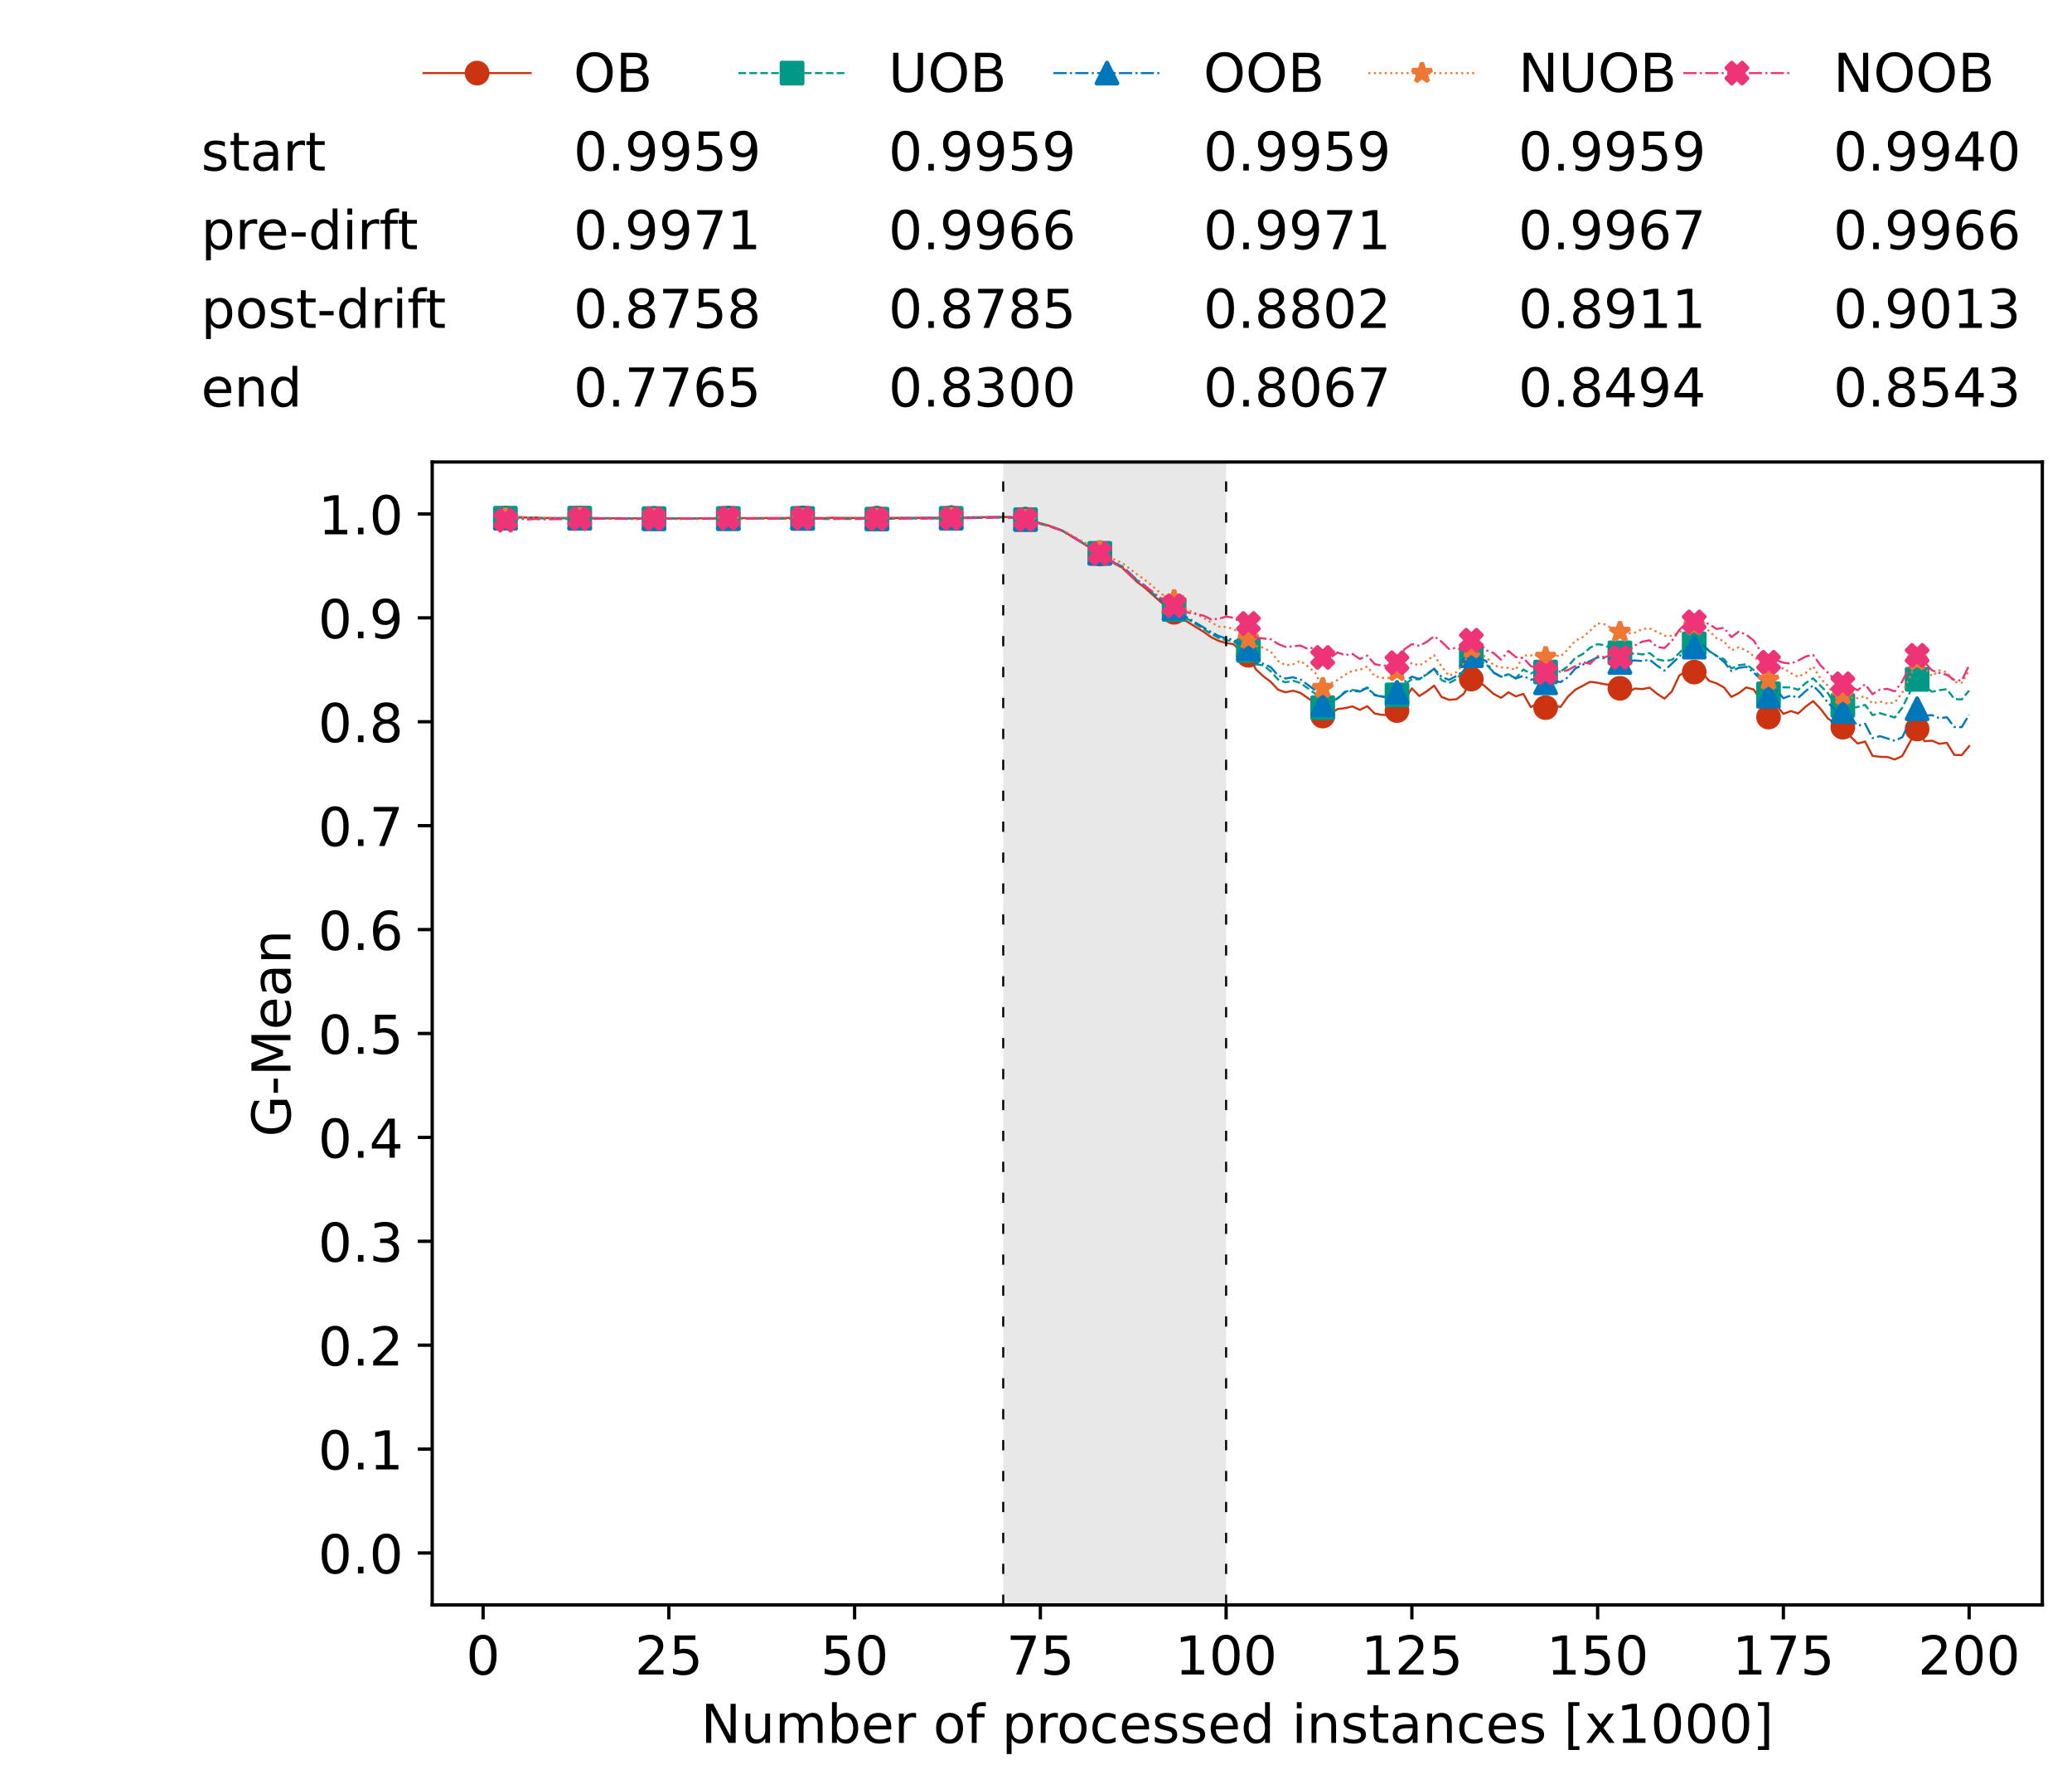 <?xml version="1.0" encoding="utf-8" standalone="no"?>
<!DOCTYPE svg PUBLIC "-//W3C//DTD SVG 1.1//EN"
  "http://www.w3.org/Graphics/SVG/1.1/DTD/svg11.dtd">
<!-- Created with matplotlib (https://matplotlib.org/) -->
<svg height="432.615pt" version="1.1" viewBox="0 0 502.65 432.615" width="502.65pt" xmlns="http://www.w3.org/2000/svg" xmlns:xlink="http://www.w3.org/1999/xlink">
 <defs>
  <style type="text/css">*{stroke-linecap:butt;stroke-linejoin:round;}</style>
 </defs>
 <g id="figure_1">
  <g id="patch_1">
   <path d="M 0 432.615 
L 502.65 432.615 
L 502.65 0 
L 0 0 
z
" style="fill:#ffffff;"/>
  </g>
  <g id="axes_1">
   <g id="patch_2">
    <path d="M 104.85 389.252 
L 495.45 389.252 
L 495.45 112.052 
L 104.85 112.052 
z
" style="fill:#ffffff;"/>
   </g>
   <g id="patch_3">
    <path clip-path="url(#p2db21070fc)" d="M 297.446 389.252 
L 297.446 112.052 
L 243.372 112.052 
L 243.372 389.252 
z
" style="fill:#d3d3d3;opacity:0.5;"/>
   </g>
   <g id="matplotlib.axis_1">
    <g id="xtick_1">
     <g id="line2d_1">
      <defs>
       <path d="M 0 0 
L 0 3.5 
" id="m1587555d86" style="stroke:#000000;stroke-width:0.8;"/>
      </defs>
      <g>
       <use style="stroke:#000000;stroke-width:0.8;" x="117.197" xlink:href="#m1587555d86" y="389.252"/>
      </g>
     </g>
     <g id="text_1">
      <!-- 0 -->
      <g transform="translate(113.061 406.13)scale(0.13 -0.13)">
       <defs>
        <path d="M 31.781 66.406 
Q 24.172 66.406 20.328 58.906 
Q 16.5 51.422 16.5 36.375 
Q 16.5 21.391 20.328 13.891 
Q 24.172 6.391 31.781 6.391 
Q 39.453 6.391 43.281 13.891 
Q 47.125 21.391 47.125 36.375 
Q 47.125 51.422 43.281 58.906 
Q 39.453 66.406 31.781 66.406 
z
M 31.781 74.219 
Q 44.047 74.219 50.516 64.516 
Q 56.984 54.828 56.984 36.375 
Q 56.984 17.969 50.516 8.266 
Q 44.047 -1.422 31.781 -1.422 
Q 19.531 -1.422 13.062 8.266 
Q 6.594 17.969 6.594 36.375 
Q 6.594 54.828 13.062 64.516 
Q 19.531 74.219 31.781 74.219 
z
" id="DejaVuSans-48"/>
       </defs>
       <use xlink:href="#DejaVuSans-48"/>
      </g>
     </g>
    </g>
    <g id="xtick_2">
     <g id="line2d_2">
      <g>
       <use style="stroke:#000000;stroke-width:0.8;" x="162.259" xlink:href="#m1587555d86" y="389.252"/>
      </g>
     </g>
     <g id="text_2">
      <!-- 25 -->
      <g transform="translate(153.988 406.13)scale(0.13 -0.13)">
       <defs>
        <path d="M 19.188 8.297 
L 53.609 8.297 
L 53.609 0 
L 7.328 0 
L 7.328 8.297 
Q 12.938 14.109 22.625 23.891 
Q 32.328 33.688 34.812 36.531 
Q 39.547 41.844 41.422 45.531 
Q 43.312 49.219 43.312 52.781 
Q 43.312 58.594 39.234 62.25 
Q 35.156 65.922 28.609 65.922 
Q 23.969 65.922 18.812 64.312 
Q 13.672 62.703 7.812 59.422 
L 7.812 69.391 
Q 13.766 71.781 18.938 73 
Q 24.125 74.219 28.422 74.219 
Q 39.75 74.219 46.484 68.547 
Q 53.219 62.891 53.219 53.422 
Q 53.219 48.922 51.531 44.891 
Q 49.859 40.875 45.406 35.406 
Q 44.188 33.984 37.641 27.219 
Q 31.109 20.453 19.188 8.297 
z
" id="DejaVuSans-50"/>
        <path d="M 10.797 72.906 
L 49.516 72.906 
L 49.516 64.594 
L 19.828 64.594 
L 19.828 46.734 
Q 21.969 47.469 24.109 47.828 
Q 26.266 48.188 28.422 48.188 
Q 40.625 48.188 47.75 41.5 
Q 54.891 34.812 54.891 23.391 
Q 54.891 11.625 47.562 5.094 
Q 40.234 -1.422 26.906 -1.422 
Q 22.312 -1.422 17.547 -0.641 
Q 12.797 0.141 7.719 1.703 
L 7.719 11.625 
Q 12.109 9.234 16.797 8.062 
Q 21.484 6.891 26.703 6.891 
Q 35.156 6.891 40.078 11.328 
Q 45.016 15.766 45.016 23.391 
Q 45.016 31 40.078 35.438 
Q 35.156 39.891 26.703 39.891 
Q 22.75 39.891 18.812 39.016 
Q 14.891 38.141 10.797 36.281 
z
" id="DejaVuSans-53"/>
       </defs>
       <use xlink:href="#DejaVuSans-50"/>
       <use x="63.623" xlink:href="#DejaVuSans-53"/>
      </g>
     </g>
    </g>
    <g id="xtick_3">
     <g id="line2d_3">
      <g>
       <use style="stroke:#000000;stroke-width:0.8;" x="207.322" xlink:href="#m1587555d86" y="389.252"/>
      </g>
     </g>
     <g id="text_3">
      <!-- 50 -->
      <g transform="translate(199.05 406.13)scale(0.13 -0.13)">
       <use xlink:href="#DejaVuSans-53"/>
       <use x="63.623" xlink:href="#DejaVuSans-48"/>
      </g>
     </g>
    </g>
    <g id="xtick_4">
     <g id="line2d_4">
      <g>
       <use style="stroke:#000000;stroke-width:0.8;" x="252.384" xlink:href="#m1587555d86" y="389.252"/>
      </g>
     </g>
     <g id="text_4">
      <!-- 75 -->
      <g transform="translate(244.113 406.13)scale(0.13 -0.13)">
       <defs>
        <path d="M 8.203 72.906 
L 55.078 72.906 
L 55.078 68.703 
L 28.609 0 
L 18.312 0 
L 43.219 64.594 
L 8.203 64.594 
z
" id="DejaVuSans-55"/>
       </defs>
       <use xlink:href="#DejaVuSans-55"/>
       <use x="63.623" xlink:href="#DejaVuSans-53"/>
      </g>
     </g>
    </g>
    <g id="xtick_5">
     <g id="line2d_5">
      <g>
       <use style="stroke:#000000;stroke-width:0.8;" x="297.446" xlink:href="#m1587555d86" y="389.252"/>
      </g>
     </g>
     <g id="text_5">
      <!-- 100 -->
      <g transform="translate(285.039 406.13)scale(0.13 -0.13)">
       <defs>
        <path d="M 12.406 8.297 
L 28.516 8.297 
L 28.516 63.922 
L 10.984 60.406 
L 10.984 69.391 
L 28.422 72.906 
L 38.281 72.906 
L 38.281 8.297 
L 54.391 8.297 
L 54.391 0 
L 12.406 0 
z
" id="DejaVuSans-49"/>
       </defs>
       <use xlink:href="#DejaVuSans-49"/>
       <use x="63.623" xlink:href="#DejaVuSans-48"/>
       <use x="127.246" xlink:href="#DejaVuSans-48"/>
      </g>
     </g>
    </g>
    <g id="xtick_6">
     <g id="line2d_6">
      <g>
       <use style="stroke:#000000;stroke-width:0.8;" x="342.509" xlink:href="#m1587555d86" y="389.252"/>
      </g>
     </g>
     <g id="text_6">
      <!-- 125 -->
      <g transform="translate(330.102 406.13)scale(0.13 -0.13)">
       <use xlink:href="#DejaVuSans-49"/>
       <use x="63.623" xlink:href="#DejaVuSans-50"/>
       <use x="127.246" xlink:href="#DejaVuSans-53"/>
      </g>
     </g>
    </g>
    <g id="xtick_7">
     <g id="line2d_7">
      <g>
       <use style="stroke:#000000;stroke-width:0.8;" x="387.571" xlink:href="#m1587555d86" y="389.252"/>
      </g>
     </g>
     <g id="text_7">
      <!-- 150 -->
      <g transform="translate(375.164 406.13)scale(0.13 -0.13)">
       <use xlink:href="#DejaVuSans-49"/>
       <use x="63.623" xlink:href="#DejaVuSans-53"/>
       <use x="127.246" xlink:href="#DejaVuSans-48"/>
      </g>
     </g>
    </g>
    <g id="xtick_8">
     <g id="line2d_8">
      <g>
       <use style="stroke:#000000;stroke-width:0.8;" x="432.633" xlink:href="#m1587555d86" y="389.252"/>
      </g>
     </g>
     <g id="text_8">
      <!-- 175 -->
      <g transform="translate(420.226 406.13)scale(0.13 -0.13)">
       <use xlink:href="#DejaVuSans-49"/>
       <use x="63.623" xlink:href="#DejaVuSans-55"/>
       <use x="127.246" xlink:href="#DejaVuSans-53"/>
      </g>
     </g>
    </g>
    <g id="xtick_9">
     <g id="line2d_9">
      <g>
       <use style="stroke:#000000;stroke-width:0.8;" x="477.695" xlink:href="#m1587555d86" y="389.252"/>
      </g>
     </g>
     <g id="text_9">
      <!-- 200 -->
      <g transform="translate(465.289 406.13)scale(0.13 -0.13)">
       <use xlink:href="#DejaVuSans-50"/>
       <use x="63.623" xlink:href="#DejaVuSans-48"/>
       <use x="127.246" xlink:href="#DejaVuSans-48"/>
      </g>
     </g>
    </g>
    <g id="text_10">
     <!-- Number of processed instances [x1000] -->
     <g transform="translate(170.025 422.711)scale(0.13 -0.13)">
      <defs>
       <path d="M 9.812 72.906 
L 23.094 72.906 
L 55.422 11.922 
L 55.422 72.906 
L 64.984 72.906 
L 64.984 0 
L 51.703 0 
L 19.391 60.984 
L 19.391 0 
L 9.812 0 
z
" id="DejaVuSans-78"/>
       <path d="M 8.5 21.578 
L 8.5 54.688 
L 17.484 54.688 
L 17.484 21.922 
Q 17.484 14.156 20.5 10.266 
Q 23.531 6.391 29.594 6.391 
Q 36.859 6.391 41.078 11.031 
Q 45.312 15.672 45.312 23.688 
L 45.312 54.688 
L 54.297 54.688 
L 54.297 0 
L 45.312 0 
L 45.312 8.406 
Q 42.047 3.422 37.719 1 
Q 33.406 -1.422 27.688 -1.422 
Q 18.266 -1.422 13.375 4.438 
Q 8.5 10.297 8.5 21.578 
z
M 31.109 56 
z
" id="DejaVuSans-117"/>
       <path d="M 52 44.188 
Q 55.375 50.25 60.062 53.125 
Q 64.75 56 71.094 56 
Q 79.641 56 84.281 50.016 
Q 88.922 44.047 88.922 33.016 
L 88.922 0 
L 79.891 0 
L 79.891 32.719 
Q 79.891 40.578 77.094 44.375 
Q 74.312 48.188 68.609 48.188 
Q 61.625 48.188 57.562 43.547 
Q 53.516 38.922 53.516 30.906 
L 53.516 0 
L 44.484 0 
L 44.484 32.719 
Q 44.484 40.625 41.703 44.406 
Q 38.922 48.188 33.109 48.188 
Q 26.219 48.188 22.156 43.531 
Q 18.109 38.875 18.109 30.906 
L 18.109 0 
L 9.078 0 
L 9.078 54.688 
L 18.109 54.688 
L 18.109 46.188 
Q 21.188 51.219 25.484 53.609 
Q 29.781 56 35.688 56 
Q 41.656 56 45.828 52.969 
Q 50 49.953 52 44.188 
z
" id="DejaVuSans-109"/>
       <path d="M 48.688 27.297 
Q 48.688 37.203 44.609 42.844 
Q 40.531 48.484 33.406 48.484 
Q 26.266 48.484 22.188 42.844 
Q 18.109 37.203 18.109 27.297 
Q 18.109 17.391 22.188 11.75 
Q 26.266 6.109 33.406 6.109 
Q 40.531 6.109 44.609 11.75 
Q 48.688 17.391 48.688 27.297 
z
M 18.109 46.391 
Q 20.953 51.266 25.266 53.625 
Q 29.594 56 35.594 56 
Q 45.562 56 51.781 48.094 
Q 58.016 40.188 58.016 27.297 
Q 58.016 14.406 51.781 6.484 
Q 45.562 -1.422 35.594 -1.422 
Q 29.594 -1.422 25.266 0.953 
Q 20.953 3.328 18.109 8.203 
L 18.109 0 
L 9.078 0 
L 9.078 75.984 
L 18.109 75.984 
z
" id="DejaVuSans-98"/>
       <path d="M 56.203 29.594 
L 56.203 25.203 
L 14.891 25.203 
Q 15.484 15.922 20.484 11.062 
Q 25.484 6.203 34.422 6.203 
Q 39.594 6.203 44.453 7.469 
Q 49.312 8.734 54.109 11.281 
L 54.109 2.781 
Q 49.266 0.734 44.188 -0.344 
Q 39.109 -1.422 33.891 -1.422 
Q 20.797 -1.422 13.156 6.188 
Q 5.516 13.812 5.516 26.812 
Q 5.516 40.234 12.766 48.109 
Q 20.016 56 32.328 56 
Q 43.359 56 49.781 48.891 
Q 56.203 41.797 56.203 29.594 
z
M 47.219 32.234 
Q 47.125 39.594 43.094 43.984 
Q 39.062 48.391 32.422 48.391 
Q 24.906 48.391 20.391 44.141 
Q 15.875 39.891 15.188 32.172 
z
" id="DejaVuSans-101"/>
       <path d="M 41.109 46.297 
Q 39.594 47.172 37.812 47.578 
Q 36.031 48 33.891 48 
Q 26.266 48 22.188 43.047 
Q 18.109 38.094 18.109 28.812 
L 18.109 0 
L 9.078 0 
L 9.078 54.688 
L 18.109 54.688 
L 18.109 46.188 
Q 20.953 51.172 25.484 53.578 
Q 30.031 56 36.531 56 
Q 37.453 56 38.578 55.875 
Q 39.703 55.766 41.062 55.516 
z
" id="DejaVuSans-114"/>
       <path id="DejaVuSans-32"/>
       <path d="M 30.609 48.391 
Q 23.391 48.391 19.188 42.75 
Q 14.984 37.109 14.984 27.297 
Q 14.984 17.484 19.156 11.844 
Q 23.344 6.203 30.609 6.203 
Q 37.797 6.203 41.984 11.859 
Q 46.188 17.531 46.188 27.297 
Q 46.188 37.016 41.984 42.703 
Q 37.797 48.391 30.609 48.391 
z
M 30.609 56 
Q 42.328 56 49.016 48.375 
Q 55.719 40.766 55.719 27.297 
Q 55.719 13.875 49.016 6.219 
Q 42.328 -1.422 30.609 -1.422 
Q 18.844 -1.422 12.172 6.219 
Q 5.516 13.875 5.516 27.297 
Q 5.516 40.766 12.172 48.375 
Q 18.844 56 30.609 56 
z
" id="DejaVuSans-111"/>
       <path d="M 37.109 75.984 
L 37.109 68.5 
L 28.516 68.5 
Q 23.688 68.5 21.797 66.547 
Q 19.922 64.594 19.922 59.516 
L 19.922 54.688 
L 34.719 54.688 
L 34.719 47.703 
L 19.922 47.703 
L 19.922 0 
L 10.891 0 
L 10.891 47.703 
L 2.297 47.703 
L 2.297 54.688 
L 10.891 54.688 
L 10.891 58.5 
Q 10.891 67.625 15.141 71.797 
Q 19.391 75.984 28.609 75.984 
z
" id="DejaVuSans-102"/>
       <path d="M 18.109 8.203 
L 18.109 -20.797 
L 9.078 -20.797 
L 9.078 54.688 
L 18.109 54.688 
L 18.109 46.391 
Q 20.953 51.266 25.266 53.625 
Q 29.594 56 35.594 56 
Q 45.562 56 51.781 48.094 
Q 58.016 40.188 58.016 27.297 
Q 58.016 14.406 51.781 6.484 
Q 45.562 -1.422 35.594 -1.422 
Q 29.594 -1.422 25.266 0.953 
Q 20.953 3.328 18.109 8.203 
z
M 48.688 27.297 
Q 48.688 37.203 44.609 42.844 
Q 40.531 48.484 33.406 48.484 
Q 26.266 48.484 22.188 42.844 
Q 18.109 37.203 18.109 27.297 
Q 18.109 17.391 22.188 11.75 
Q 26.266 6.109 33.406 6.109 
Q 40.531 6.109 44.609 11.75 
Q 48.688 17.391 48.688 27.297 
z
" id="DejaVuSans-112"/>
       <path d="M 48.781 52.594 
L 48.781 44.188 
Q 44.969 46.297 41.141 47.344 
Q 37.312 48.391 33.406 48.391 
Q 24.656 48.391 19.812 42.844 
Q 14.984 37.312 14.984 27.297 
Q 14.984 17.281 19.812 11.734 
Q 24.656 6.203 33.406 6.203 
Q 37.312 6.203 41.141 7.25 
Q 44.969 8.297 48.781 10.406 
L 48.781 2.094 
Q 45.016 0.344 40.984 -0.531 
Q 36.969 -1.422 32.422 -1.422 
Q 20.062 -1.422 12.781 6.344 
Q 5.516 14.109 5.516 27.297 
Q 5.516 40.672 12.859 48.328 
Q 20.219 56 33.016 56 
Q 37.156 56 41.109 55.141 
Q 45.062 54.297 48.781 52.594 
z
" id="DejaVuSans-99"/>
       <path d="M 44.281 53.078 
L 44.281 44.578 
Q 40.484 46.531 36.375 47.5 
Q 32.281 48.484 27.875 48.484 
Q 21.188 48.484 17.844 46.438 
Q 14.5 44.391 14.5 40.281 
Q 14.5 37.156 16.891 35.375 
Q 19.281 33.594 26.516 31.984 
L 29.594 31.297 
Q 39.156 29.25 43.188 25.516 
Q 47.219 21.781 47.219 15.094 
Q 47.219 7.469 41.188 3.016 
Q 35.156 -1.422 24.609 -1.422 
Q 20.219 -1.422 15.453 -0.562 
Q 10.688 0.297 5.422 2 
L 5.422 11.281 
Q 10.406 8.688 15.234 7.391 
Q 20.062 6.109 24.812 6.109 
Q 31.156 6.109 34.562 8.281 
Q 37.984 10.453 37.984 14.406 
Q 37.984 18.062 35.516 20.016 
Q 33.062 21.969 24.703 23.781 
L 21.578 24.516 
Q 13.234 26.266 9.516 29.906 
Q 5.812 33.547 5.812 39.891 
Q 5.812 47.609 11.281 51.797 
Q 16.75 56 26.812 56 
Q 31.781 56 36.172 55.266 
Q 40.578 54.547 44.281 53.078 
z
" id="DejaVuSans-115"/>
       <path d="M 45.406 46.391 
L 45.406 75.984 
L 54.391 75.984 
L 54.391 0 
L 45.406 0 
L 45.406 8.203 
Q 42.578 3.328 38.25 0.953 
Q 33.938 -1.422 27.875 -1.422 
Q 17.969 -1.422 11.734 6.484 
Q 5.516 14.406 5.516 27.297 
Q 5.516 40.188 11.734 48.094 
Q 17.969 56 27.875 56 
Q 33.938 56 38.25 53.625 
Q 42.578 51.266 45.406 46.391 
z
M 14.797 27.297 
Q 14.797 17.391 18.875 11.75 
Q 22.953 6.109 30.078 6.109 
Q 37.203 6.109 41.297 11.75 
Q 45.406 17.391 45.406 27.297 
Q 45.406 37.203 41.297 42.844 
Q 37.203 48.484 30.078 48.484 
Q 22.953 48.484 18.875 42.844 
Q 14.797 37.203 14.797 27.297 
z
" id="DejaVuSans-100"/>
       <path d="M 9.422 54.688 
L 18.406 54.688 
L 18.406 0 
L 9.422 0 
z
M 9.422 75.984 
L 18.406 75.984 
L 18.406 64.594 
L 9.422 64.594 
z
" id="DejaVuSans-105"/>
       <path d="M 54.891 33.016 
L 54.891 0 
L 45.906 0 
L 45.906 32.719 
Q 45.906 40.484 42.875 44.328 
Q 39.844 48.188 33.797 48.188 
Q 26.516 48.188 22.312 43.547 
Q 18.109 38.922 18.109 30.906 
L 18.109 0 
L 9.078 0 
L 9.078 54.688 
L 18.109 54.688 
L 18.109 46.188 
Q 21.344 51.125 25.703 53.562 
Q 30.078 56 35.797 56 
Q 45.219 56 50.047 50.172 
Q 54.891 44.344 54.891 33.016 
z
" id="DejaVuSans-110"/>
       <path d="M 18.312 70.219 
L 18.312 54.688 
L 36.812 54.688 
L 36.812 47.703 
L 18.312 47.703 
L 18.312 18.016 
Q 18.312 11.328 20.141 9.422 
Q 21.969 7.516 27.594 7.516 
L 36.812 7.516 
L 36.812 0 
L 27.594 0 
Q 17.188 0 13.234 3.875 
Q 9.281 7.766 9.281 18.016 
L 9.281 47.703 
L 2.688 47.703 
L 2.688 54.688 
L 9.281 54.688 
L 9.281 70.219 
z
" id="DejaVuSans-116"/>
       <path d="M 34.281 27.484 
Q 23.391 27.484 19.188 25 
Q 14.984 22.516 14.984 16.5 
Q 14.984 11.719 18.141 8.906 
Q 21.297 6.109 26.703 6.109 
Q 34.188 6.109 38.703 11.406 
Q 43.219 16.703 43.219 25.484 
L 43.219 27.484 
z
M 52.203 31.203 
L 52.203 0 
L 43.219 0 
L 43.219 8.297 
Q 40.141 3.328 35.547 0.953 
Q 30.953 -1.422 24.312 -1.422 
Q 15.922 -1.422 10.953 3.297 
Q 6 8.016 6 15.922 
Q 6 25.141 12.172 29.828 
Q 18.359 34.516 30.609 34.516 
L 43.219 34.516 
L 43.219 35.406 
Q 43.219 41.609 39.141 45 
Q 35.062 48.391 27.688 48.391 
Q 23 48.391 18.547 47.266 
Q 14.109 46.141 10.016 43.891 
L 10.016 52.203 
Q 14.938 54.109 19.578 55.047 
Q 24.219 56 28.609 56 
Q 40.484 56 46.344 49.844 
Q 52.203 43.703 52.203 31.203 
z
" id="DejaVuSans-97"/>
       <path d="M 8.594 75.984 
L 29.297 75.984 
L 29.297 69 
L 17.578 69 
L 17.578 -6.203 
L 29.297 -6.203 
L 29.297 -13.188 
L 8.594 -13.188 
z
" id="DejaVuSans-91"/>
       <path d="M 54.891 54.688 
L 35.109 28.078 
L 55.906 0 
L 45.312 0 
L 29.391 21.484 
L 13.484 0 
L 2.875 0 
L 24.125 28.609 
L 4.688 54.688 
L 15.281 54.688 
L 29.781 35.203 
L 44.281 54.688 
z
" id="DejaVuSans-120"/>
       <path d="M 30.422 75.984 
L 30.422 -13.188 
L 9.719 -13.188 
L 9.719 -6.203 
L 21.391 -6.203 
L 21.391 69 
L 9.719 69 
L 9.719 75.984 
z
" id="DejaVuSans-93"/>
      </defs>
      <use xlink:href="#DejaVuSans-78"/>
      <use x="74.805" xlink:href="#DejaVuSans-117"/>
      <use x="138.184" xlink:href="#DejaVuSans-109"/>
      <use x="235.596" xlink:href="#DejaVuSans-98"/>
      <use x="299.072" xlink:href="#DejaVuSans-101"/>
      <use x="360.596" xlink:href="#DejaVuSans-114"/>
      <use x="401.709" xlink:href="#DejaVuSans-32"/>
      <use x="433.496" xlink:href="#DejaVuSans-111"/>
      <use x="494.678" xlink:href="#DejaVuSans-102"/>
      <use x="529.883" xlink:href="#DejaVuSans-32"/>
      <use x="561.67" xlink:href="#DejaVuSans-112"/>
      <use x="625.146" xlink:href="#DejaVuSans-114"/>
      <use x="664.01" xlink:href="#DejaVuSans-111"/>
      <use x="725.191" xlink:href="#DejaVuSans-99"/>
      <use x="780.172" xlink:href="#DejaVuSans-101"/>
      <use x="841.695" xlink:href="#DejaVuSans-115"/>
      <use x="893.795" xlink:href="#DejaVuSans-115"/>
      <use x="945.895" xlink:href="#DejaVuSans-101"/>
      <use x="1007.418" xlink:href="#DejaVuSans-100"/>
      <use x="1070.895" xlink:href="#DejaVuSans-32"/>
      <use x="1102.682" xlink:href="#DejaVuSans-105"/>
      <use x="1130.465" xlink:href="#DejaVuSans-110"/>
      <use x="1193.844" xlink:href="#DejaVuSans-115"/>
      <use x="1245.943" xlink:href="#DejaVuSans-116"/>
      <use x="1285.152" xlink:href="#DejaVuSans-97"/>
      <use x="1346.432" xlink:href="#DejaVuSans-110"/>
      <use x="1409.811" xlink:href="#DejaVuSans-99"/>
      <use x="1464.791" xlink:href="#DejaVuSans-101"/>
      <use x="1526.314" xlink:href="#DejaVuSans-115"/>
      <use x="1578.414" xlink:href="#DejaVuSans-32"/>
      <use x="1610.201" xlink:href="#DejaVuSans-91"/>
      <use x="1649.215" xlink:href="#DejaVuSans-120"/>
      <use x="1708.395" xlink:href="#DejaVuSans-49"/>
      <use x="1772.018" xlink:href="#DejaVuSans-48"/>
      <use x="1835.641" xlink:href="#DejaVuSans-48"/>
      <use x="1899.264" xlink:href="#DejaVuSans-48"/>
      <use x="1962.887" xlink:href="#DejaVuSans-93"/>
     </g>
    </g>
   </g>
   <g id="matplotlib.axis_2">
    <g id="ytick_1">
     <g id="line2d_10">
      <defs>
       <path d="M 0 0 
L -3.5 0 
" id="mca8ae42c5c" style="stroke:#000000;stroke-width:0.8;"/>
      </defs>
      <g>
       <use style="stroke:#000000;stroke-width:0.8;" x="104.85" xlink:href="#mca8ae42c5c" y="376.652"/>
      </g>
     </g>
     <g id="text_11">
      <!-- 0.0 -->
      <g transform="translate(77.176 381.591)scale(0.13 -0.13)">
       <defs>
        <path d="M 10.688 12.406 
L 21 12.406 
L 21 0 
L 10.688 0 
z
" id="DejaVuSans-46"/>
       </defs>
       <use xlink:href="#DejaVuSans-48"/>
       <use x="63.623" xlink:href="#DejaVuSans-46"/>
       <use x="95.41" xlink:href="#DejaVuSans-48"/>
      </g>
     </g>
    </g>
    <g id="ytick_2">
     <g id="line2d_11">
      <g>
       <use style="stroke:#000000;stroke-width:0.8;" x="104.85" xlink:href="#mca8ae42c5c" y="351.452"/>
      </g>
     </g>
     <g id="text_12">
      <!-- 0.1 -->
      <g transform="translate(77.176 356.391)scale(0.13 -0.13)">
       <use xlink:href="#DejaVuSans-48"/>
       <use x="63.623" xlink:href="#DejaVuSans-46"/>
       <use x="95.41" xlink:href="#DejaVuSans-49"/>
      </g>
     </g>
    </g>
    <g id="ytick_3">
     <g id="line2d_12">
      <g>
       <use style="stroke:#000000;stroke-width:0.8;" x="104.85" xlink:href="#mca8ae42c5c" y="326.252"/>
      </g>
     </g>
     <g id="text_13">
      <!-- 0.2 -->
      <g transform="translate(77.176 331.191)scale(0.13 -0.13)">
       <use xlink:href="#DejaVuSans-48"/>
       <use x="63.623" xlink:href="#DejaVuSans-46"/>
       <use x="95.41" xlink:href="#DejaVuSans-50"/>
      </g>
     </g>
    </g>
    <g id="ytick_4">
     <g id="line2d_13">
      <g>
       <use style="stroke:#000000;stroke-width:0.8;" x="104.85" xlink:href="#mca8ae42c5c" y="301.052"/>
      </g>
     </g>
     <g id="text_14">
      <!-- 0.3 -->
      <g transform="translate(77.176 305.991)scale(0.13 -0.13)">
       <defs>
        <path d="M 40.578 39.312 
Q 47.656 37.797 51.625 33 
Q 55.609 28.219 55.609 21.188 
Q 55.609 10.406 48.188 4.484 
Q 40.766 -1.422 27.094 -1.422 
Q 22.516 -1.422 17.656 -0.516 
Q 12.797 0.391 7.625 2.203 
L 7.625 11.719 
Q 11.719 9.328 16.594 8.109 
Q 21.484 6.891 26.812 6.891 
Q 36.078 6.891 40.938 10.547 
Q 45.797 14.203 45.797 21.188 
Q 45.797 27.641 41.281 31.266 
Q 36.766 34.906 28.719 34.906 
L 20.219 34.906 
L 20.219 43.016 
L 29.109 43.016 
Q 36.375 43.016 40.234 45.922 
Q 44.094 48.828 44.094 54.297 
Q 44.094 59.906 40.109 62.906 
Q 36.141 65.922 28.719 65.922 
Q 24.656 65.922 20.016 65.031 
Q 15.375 64.156 9.812 62.312 
L 9.812 71.094 
Q 15.438 72.656 20.344 73.438 
Q 25.25 74.219 29.594 74.219 
Q 40.828 74.219 47.359 69.109 
Q 53.906 64.016 53.906 55.328 
Q 53.906 49.266 50.438 45.094 
Q 46.969 40.922 40.578 39.312 
z
" id="DejaVuSans-51"/>
       </defs>
       <use xlink:href="#DejaVuSans-48"/>
       <use x="63.623" xlink:href="#DejaVuSans-46"/>
       <use x="95.41" xlink:href="#DejaVuSans-51"/>
      </g>
     </g>
    </g>
    <g id="ytick_5">
     <g id="line2d_14">
      <g>
       <use style="stroke:#000000;stroke-width:0.8;" x="104.85" xlink:href="#mca8ae42c5c" y="275.852"/>
      </g>
     </g>
     <g id="text_15">
      <!-- 0.4 -->
      <g transform="translate(77.176 280.791)scale(0.13 -0.13)">
       <defs>
        <path d="M 37.797 64.312 
L 12.891 25.391 
L 37.797 25.391 
z
M 35.203 72.906 
L 47.609 72.906 
L 47.609 25.391 
L 58.016 25.391 
L 58.016 17.188 
L 47.609 17.188 
L 47.609 0 
L 37.797 0 
L 37.797 17.188 
L 4.891 17.188 
L 4.891 26.703 
z
" id="DejaVuSans-52"/>
       </defs>
       <use xlink:href="#DejaVuSans-48"/>
       <use x="63.623" xlink:href="#DejaVuSans-46"/>
       <use x="95.41" xlink:href="#DejaVuSans-52"/>
      </g>
     </g>
    </g>
    <g id="ytick_6">
     <g id="line2d_15">
      <g>
       <use style="stroke:#000000;stroke-width:0.8;" x="104.85" xlink:href="#mca8ae42c5c" y="250.652"/>
      </g>
     </g>
     <g id="text_16">
      <!-- 0.5 -->
      <g transform="translate(77.176 255.591)scale(0.13 -0.13)">
       <use xlink:href="#DejaVuSans-48"/>
       <use x="63.623" xlink:href="#DejaVuSans-46"/>
       <use x="95.41" xlink:href="#DejaVuSans-53"/>
      </g>
     </g>
    </g>
    <g id="ytick_7">
     <g id="line2d_16">
      <g>
       <use style="stroke:#000000;stroke-width:0.8;" x="104.85" xlink:href="#mca8ae42c5c" y="225.452"/>
      </g>
     </g>
     <g id="text_17">
      <!-- 0.6 -->
      <g transform="translate(77.176 230.391)scale(0.13 -0.13)">
       <defs>
        <path d="M 33.016 40.375 
Q 26.375 40.375 22.484 35.828 
Q 18.609 31.297 18.609 23.391 
Q 18.609 15.531 22.484 10.953 
Q 26.375 6.391 33.016 6.391 
Q 39.656 6.391 43.531 10.953 
Q 47.406 15.531 47.406 23.391 
Q 47.406 31.297 43.531 35.828 
Q 39.656 40.375 33.016 40.375 
z
M 52.594 71.297 
L 52.594 62.312 
Q 48.875 64.062 45.094 64.984 
Q 41.312 65.922 37.594 65.922 
Q 27.828 65.922 22.672 59.328 
Q 17.531 52.734 16.797 39.406 
Q 19.672 43.656 24.016 45.922 
Q 28.375 48.188 33.594 48.188 
Q 44.578 48.188 50.953 41.516 
Q 57.328 34.859 57.328 23.391 
Q 57.328 12.156 50.688 5.359 
Q 44.047 -1.422 33.016 -1.422 
Q 20.359 -1.422 13.672 8.266 
Q 6.984 17.969 6.984 36.375 
Q 6.984 53.656 15.188 63.938 
Q 23.391 74.219 37.203 74.219 
Q 40.922 74.219 44.703 73.484 
Q 48.484 72.75 52.594 71.297 
z
" id="DejaVuSans-54"/>
       </defs>
       <use xlink:href="#DejaVuSans-48"/>
       <use x="63.623" xlink:href="#DejaVuSans-46"/>
       <use x="95.41" xlink:href="#DejaVuSans-54"/>
      </g>
     </g>
    </g>
    <g id="ytick_8">
     <g id="line2d_17">
      <g>
       <use style="stroke:#000000;stroke-width:0.8;" x="104.85" xlink:href="#mca8ae42c5c" y="200.252"/>
      </g>
     </g>
     <g id="text_18">
      <!-- 0.7 -->
      <g transform="translate(77.176 205.191)scale(0.13 -0.13)">
       <use xlink:href="#DejaVuSans-48"/>
       <use x="63.623" xlink:href="#DejaVuSans-46"/>
       <use x="95.41" xlink:href="#DejaVuSans-55"/>
      </g>
     </g>
    </g>
    <g id="ytick_9">
     <g id="line2d_18">
      <g>
       <use style="stroke:#000000;stroke-width:0.8;" x="104.85" xlink:href="#mca8ae42c5c" y="175.052"/>
      </g>
     </g>
     <g id="text_19">
      <!-- 0.8 -->
      <g transform="translate(77.176 179.991)scale(0.13 -0.13)">
       <defs>
        <path d="M 31.781 34.625 
Q 24.75 34.625 20.719 30.859 
Q 16.703 27.094 16.703 20.516 
Q 16.703 13.922 20.719 10.156 
Q 24.75 6.391 31.781 6.391 
Q 38.812 6.391 42.859 10.172 
Q 46.922 13.969 46.922 20.516 
Q 46.922 27.094 42.891 30.859 
Q 38.875 34.625 31.781 34.625 
z
M 21.922 38.812 
Q 15.578 40.375 12.031 44.719 
Q 8.5 49.078 8.5 55.328 
Q 8.5 64.062 14.719 69.141 
Q 20.953 74.219 31.781 74.219 
Q 42.672 74.219 48.875 69.141 
Q 55.078 64.062 55.078 55.328 
Q 55.078 49.078 51.531 44.719 
Q 48 40.375 41.703 38.812 
Q 48.828 37.156 52.797 32.312 
Q 56.781 27.484 56.781 20.516 
Q 56.781 9.906 50.312 4.234 
Q 43.844 -1.422 31.781 -1.422 
Q 19.734 -1.422 13.25 4.234 
Q 6.781 9.906 6.781 20.516 
Q 6.781 27.484 10.781 32.312 
Q 14.797 37.156 21.922 38.812 
z
M 18.312 54.391 
Q 18.312 48.734 21.844 45.562 
Q 25.391 42.391 31.781 42.391 
Q 38.141 42.391 41.719 45.562 
Q 45.312 48.734 45.312 54.391 
Q 45.312 60.062 41.719 63.234 
Q 38.141 66.406 31.781 66.406 
Q 25.391 66.406 21.844 63.234 
Q 18.312 60.062 18.312 54.391 
z
" id="DejaVuSans-56"/>
       </defs>
       <use xlink:href="#DejaVuSans-48"/>
       <use x="63.623" xlink:href="#DejaVuSans-46"/>
       <use x="95.41" xlink:href="#DejaVuSans-56"/>
      </g>
     </g>
    </g>
    <g id="ytick_10">
     <g id="line2d_19">
      <g>
       <use style="stroke:#000000;stroke-width:0.8;" x="104.85" xlink:href="#mca8ae42c5c" y="149.852"/>
      </g>
     </g>
     <g id="text_20">
      <!-- 0.9 -->
      <g transform="translate(77.176 154.791)scale(0.13 -0.13)">
       <defs>
        <path d="M 10.984 1.516 
L 10.984 10.5 
Q 14.703 8.734 18.5 7.812 
Q 22.312 6.891 25.984 6.891 
Q 35.75 6.891 40.891 13.453 
Q 46.047 20.016 46.781 33.406 
Q 43.953 29.203 39.594 26.953 
Q 35.25 24.703 29.984 24.703 
Q 19.047 24.703 12.672 31.312 
Q 6.297 37.938 6.297 49.422 
Q 6.297 60.641 12.938 67.422 
Q 19.578 74.219 30.609 74.219 
Q 43.266 74.219 49.922 64.516 
Q 56.594 54.828 56.594 36.375 
Q 56.594 19.141 48.406 8.859 
Q 40.234 -1.422 26.422 -1.422 
Q 22.703 -1.422 18.891 -0.688 
Q 15.094 0.047 10.984 1.516 
z
M 30.609 32.422 
Q 37.25 32.422 41.125 36.953 
Q 45.016 41.5 45.016 49.422 
Q 45.016 57.281 41.125 61.844 
Q 37.25 66.406 30.609 66.406 
Q 23.969 66.406 20.094 61.844 
Q 16.219 57.281 16.219 49.422 
Q 16.219 41.5 20.094 36.953 
Q 23.969 32.422 30.609 32.422 
z
" id="DejaVuSans-57"/>
       </defs>
       <use xlink:href="#DejaVuSans-48"/>
       <use x="63.623" xlink:href="#DejaVuSans-46"/>
       <use x="95.41" xlink:href="#DejaVuSans-57"/>
      </g>
     </g>
    </g>
    <g id="ytick_11">
     <g id="line2d_20">
      <g>
       <use style="stroke:#000000;stroke-width:0.8;" x="104.85" xlink:href="#mca8ae42c5c" y="124.652"/>
      </g>
     </g>
     <g id="text_21">
      <!-- 1.0 -->
      <g transform="translate(77.176 129.591)scale(0.13 -0.13)">
       <use xlink:href="#DejaVuSans-49"/>
       <use x="63.623" xlink:href="#DejaVuSans-46"/>
       <use x="95.41" xlink:href="#DejaVuSans-48"/>
      </g>
     </g>
    </g>
    <g id="text_22">
     <!-- G-Mean -->
     <g transform="translate(70.472 275.744)rotate(-90)scale(0.13 -0.13)">
      <defs>
       <path d="M 59.516 10.406 
L 59.516 29.984 
L 43.406 29.984 
L 43.406 38.094 
L 69.281 38.094 
L 69.281 6.781 
Q 63.578 2.734 56.688 0.656 
Q 49.812 -1.422 42 -1.422 
Q 24.906 -1.422 15.25 8.562 
Q 5.609 18.562 5.609 36.375 
Q 5.609 54.25 15.25 64.234 
Q 24.906 74.219 42 74.219 
Q 49.125 74.219 55.547 72.453 
Q 61.969 70.703 67.391 67.281 
L 67.391 56.781 
Q 61.922 61.422 55.766 63.766 
Q 49.609 66.109 42.828 66.109 
Q 29.438 66.109 22.719 58.641 
Q 16.016 51.172 16.016 36.375 
Q 16.016 21.625 22.719 14.156 
Q 29.438 6.688 42.828 6.688 
Q 48.047 6.688 52.141 7.594 
Q 56.25 8.5 59.516 10.406 
z
" id="DejaVuSans-71"/>
       <path d="M 4.891 31.391 
L 31.203 31.391 
L 31.203 23.391 
L 4.891 23.391 
z
" id="DejaVuSans-45"/>
       <path d="M 9.812 72.906 
L 24.516 72.906 
L 43.109 23.297 
L 61.812 72.906 
L 76.516 72.906 
L 76.516 0 
L 66.891 0 
L 66.891 64.016 
L 48.094 14.016 
L 38.188 14.016 
L 19.391 64.016 
L 19.391 0 
L 9.812 0 
z
" id="DejaVuSans-77"/>
      </defs>
      <use xlink:href="#DejaVuSans-71"/>
      <use x="77.49" xlink:href="#DejaVuSans-45"/>
      <use x="113.574" xlink:href="#DejaVuSans-77"/>
      <use x="199.854" xlink:href="#DejaVuSans-101"/>
      <use x="261.377" xlink:href="#DejaVuSans-97"/>
      <use x="322.656" xlink:href="#DejaVuSans-110"/>
     </g>
    </g>
   </g>
   <g id="line2d_21"/>
   <g id="line2d_22"/>
   <g id="line2d_23"/>
   <g id="line2d_24"/>
   <g id="line2d_25"/>
   <g id="line2d_26">
    <path clip-path="url(#p2db21070fc)" d="M 122.605 125.68 
L 124.407 125.418 
L 126.21 125.416 
L 128.012 125.55 
L 129.815 125.468 
L 131.617 125.623 
L 135.222 125.664 
L 140.629 125.635 
L 156.852 125.746 
L 164.062 125.718 
L 165.864 125.783 
L 171.272 125.683 
L 196.507 125.606 
L 200.112 125.644 
L 201.914 125.568 
L 205.519 125.617 
L 219.939 125.608 
L 223.544 125.594 
L 230.754 125.547 
L 243.372 125.372 
L 245.174 125.421 
L 246.976 125.609 
L 248.779 125.923 
L 252.384 126.93 
L 254.186 127.407 
L 257.791 128.733 
L 265.001 133.175 
L 270.409 136.724 
L 272.211 137.665 
L 275.816 141.115 
L 277.619 142.46 
L 283.026 147.302 
L 284.829 148.496 
L 286.631 149.932 
L 290.236 152.17 
L 292.039 153.261 
L 293.841 154.556 
L 295.644 155.429 
L 297.446 155.96 
L 299.249 156.228 
L 301.051 158 
L 302.854 158.933 
L 304.656 162.332 
L 306.459 164.006 
L 308.261 165.357 
L 310.064 167.291 
L 311.866 167.905 
L 313.669 167.523 
L 315.471 168.047 
L 319.076 170.56 
L 320.879 173.675 
L 322.681 173.154 
L 324.484 171.976 
L 326.286 171.744 
L 328.089 171.333 
L 329.891 172.169 
L 331.694 171.283 
L 333.496 173.044 
L 335.299 173.384 
L 337.101 173.399 
L 338.904 172.334 
L 340.706 169.784 
L 342.509 166.956 
L 344.311 168.813 
L 346.114 167.668 
L 347.916 166.293 
L 349.719 169.035 
L 351.521 169.731 
L 353.324 169.59 
L 355.126 168.243 
L 356.928 164.7 
L 358.731 165.162 
L 362.336 168.277 
L 364.138 169.252 
L 365.941 167.902 
L 367.743 168.908 
L 369.546 168.285 
L 371.348 171.493 
L 373.151 170.571 
L 374.953 171.62 
L 376.756 171.045 
L 378.558 171.472 
L 380.361 168.971 
L 382.163 167.288 
L 385.768 165.357 
L 387.571 165.597 
L 389.373 165.956 
L 391.176 166.174 
L 392.978 166.942 
L 394.781 167.966 
L 396.583 166.99 
L 398.386 167.126 
L 400.188 166.782 
L 401.991 168.258 
L 403.793 169.429 
L 405.596 167.679 
L 407.398 163.793 
L 409.201 162.84 
L 411.003 162.999 
L 412.806 162.988 
L 414.608 165.121 
L 416.411 165.734 
L 418.213 166.713 
L 420.016 169.017 
L 421.818 168.106 
L 423.621 166.726 
L 425.423 167.221 
L 427.226 169.908 
L 429.028 173.912 
L 430.831 170.934 
L 432.633 173.129 
L 434.436 172.461 
L 436.238 173.031 
L 438.041 171.386 
L 439.843 170.039 
L 441.646 171.916 
L 443.448 174.263 
L 445.251 175.459 
L 447.053 176.369 
L 448.856 178.57 
L 450.658 180.338 
L 452.461 179.841 
L 454.263 183.323 
L 456.066 183.549 
L 457.868 183.594 
L 459.671 184.206 
L 461.473 183.353 
L 465.078 176.808 
L 466.881 179.772 
L 468.683 179.628 
L 470.485 180.395 
L 472.288 180.158 
L 474.09 183.087 
L 475.893 183.15 
L 477.695 180.977 
L 477.695 180.977 
" style="fill:none;stroke:#cc3311;stroke-linecap:square;stroke-width:0.5;"/>
    <defs>
     <path d="M 0 2.5 
C 0.663 2.5 1.299 2.237 1.768 1.768 
C 2.237 1.299 2.5 0.663 2.5 0 
C 2.5 -0.663 2.237 -1.299 1.768 -1.768 
C 1.299 -2.237 0.663 -2.5 0 -2.5 
C -0.663 -2.5 -1.299 -2.237 -1.768 -1.768 
C -2.237 -1.299 -2.5 -0.663 -2.5 0 
C -2.5 0.663 -2.237 1.299 -1.768 1.768 
C -1.299 2.237 -0.663 2.5 0 2.5 
z
" id="mec1beae97c" style="stroke:#cc3311;"/>
    </defs>
    <g clip-path="url(#p2db21070fc)">
     <use style="fill:#cc3311;stroke:#cc3311;" x="122.605" xlink:href="#mec1beae97c" y="125.68"/>
     <use style="fill:#cc3311;stroke:#cc3311;" x="140.629" xlink:href="#mec1beae97c" y="125.635"/>
     <use style="fill:#cc3311;stroke:#cc3311;" x="158.654" xlink:href="#mec1beae97c" y="125.72"/>
     <use style="fill:#cc3311;stroke:#cc3311;" x="176.679" xlink:href="#mec1beae97c" y="125.635"/>
     <use style="fill:#cc3311;stroke:#cc3311;" x="194.704" xlink:href="#mec1beae97c" y="125.594"/>
     <use style="fill:#cc3311;stroke:#cc3311;" x="212.729" xlink:href="#mec1beae97c" y="125.668"/>
     <use style="fill:#cc3311;stroke:#cc3311;" x="230.754" xlink:href="#mec1beae97c" y="125.547"/>
     <use style="fill:#cc3311;stroke:#cc3311;" x="248.779" xlink:href="#mec1beae97c" y="125.923"/>
     <use style="fill:#cc3311;stroke:#cc3311;" x="266.804" xlink:href="#mec1beae97c" y="134.364"/>
     <use style="fill:#cc3311;stroke:#cc3311;" x="284.829" xlink:href="#mec1beae97c" y="148.496"/>
     <use style="fill:#cc3311;stroke:#cc3311;" x="302.854" xlink:href="#mec1beae97c" y="158.933"/>
     <use style="fill:#cc3311;stroke:#cc3311;" x="320.879" xlink:href="#mec1beae97c" y="173.675"/>
     <use style="fill:#cc3311;stroke:#cc3311;" x="338.904" xlink:href="#mec1beae97c" y="172.334"/>
     <use style="fill:#cc3311;stroke:#cc3311;" x="356.928" xlink:href="#mec1beae97c" y="164.7"/>
     <use style="fill:#cc3311;stroke:#cc3311;" x="374.953" xlink:href="#mec1beae97c" y="171.62"/>
     <use style="fill:#cc3311;stroke:#cc3311;" x="392.978" xlink:href="#mec1beae97c" y="166.942"/>
     <use style="fill:#cc3311;stroke:#cc3311;" x="411.003" xlink:href="#mec1beae97c" y="162.999"/>
     <use style="fill:#cc3311;stroke:#cc3311;" x="429.028" xlink:href="#mec1beae97c" y="173.912"/>
     <use style="fill:#cc3311;stroke:#cc3311;" x="447.053" xlink:href="#mec1beae97c" y="176.369"/>
     <use style="fill:#cc3311;stroke:#cc3311;" x="465.078" xlink:href="#mec1beae97c" y="176.808"/>
    </g>
   </g>
   <g id="line2d_27"/>
   <g id="line2d_28"/>
   <g id="line2d_29"/>
   <g id="line2d_30"/>
   <g id="line2d_31">
    <path clip-path="url(#p2db21070fc)" d="M 122.605 125.68 
L 124.407 125.418 
L 128.012 125.677 
L 129.815 125.569 
L 131.617 125.748 
L 135.222 125.69 
L 140.629 125.655 
L 153.247 125.698 
L 182.087 125.748 
L 187.494 125.758 
L 191.099 125.81 
L 194.704 125.734 
L 200.112 125.873 
L 203.717 125.871 
L 214.532 125.86 
L 221.742 125.735 
L 225.347 125.748 
L 228.952 125.708 
L 232.557 125.66 
L 234.359 125.573 
L 237.964 125.611 
L 243.372 125.499 
L 245.174 125.521 
L 246.976 125.697 
L 248.779 126.031 
L 252.384 127.045 
L 254.186 127.511 
L 257.791 128.789 
L 263.199 131.987 
L 266.804 134.196 
L 268.606 135.436 
L 270.409 136.523 
L 272.211 137.373 
L 275.816 140.728 
L 277.619 142.092 
L 283.026 146.893 
L 284.829 147.81 
L 286.631 149.187 
L 292.039 152.59 
L 293.841 153.768 
L 295.644 154.695 
L 297.446 155.258 
L 299.249 155.56 
L 301.051 156.738 
L 302.854 157.747 
L 304.656 161.112 
L 306.459 161.361 
L 308.261 162.807 
L 310.064 164.82 
L 311.866 165.488 
L 313.669 165.098 
L 315.471 165.648 
L 319.076 168.251 
L 320.879 171.635 
L 322.681 170.434 
L 324.484 169.372 
L 326.286 167.74 
L 328.089 167.34 
L 329.891 167.563 
L 331.694 166.729 
L 333.496 168.512 
L 335.299 168.885 
L 337.101 169.568 
L 338.904 168.54 
L 340.706 166.014 
L 342.509 164.747 
L 344.311 164.731 
L 346.114 163.578 
L 347.916 162.225 
L 349.719 164.954 
L 351.521 165.656 
L 353.324 164.721 
L 355.126 162.521 
L 356.928 158.965 
L 358.731 160.184 
L 360.533 161.064 
L 362.336 163.106 
L 364.138 164.089 
L 365.941 163.516 
L 367.743 164.512 
L 369.546 162.395 
L 371.348 163.366 
L 373.151 162.445 
L 374.953 162.993 
L 376.756 162.438 
L 378.558 162.843 
L 380.361 161.633 
L 382.163 159.534 
L 383.966 158.631 
L 385.768 157.076 
L 387.571 156.237 
L 389.373 156.49 
L 391.176 157.564 
L 392.978 158.336 
L 394.781 158.712 
L 396.583 158.457 
L 398.386 158.726 
L 400.188 158.399 
L 401.991 159.871 
L 403.793 160.301 
L 405.596 160.053 
L 407.398 158.383 
L 409.201 156.338 
L 411.003 156.144 
L 412.806 156.132 
L 414.608 157.86 
L 416.411 159.081 
L 418.213 159.859 
L 420.016 162.11 
L 421.818 161.335 
L 423.621 161.096 
L 425.423 162.496 
L 427.226 164.271 
L 429.028 168.273 
L 430.831 165.942 
L 432.633 166.708 
L 434.436 166.708 
L 436.238 167.297 
L 438.041 165.656 
L 439.843 164.522 
L 443.448 168.129 
L 445.251 171.095 
L 447.053 171.106 
L 448.856 171.705 
L 450.658 171.463 
L 452.461 170.963 
L 454.263 173.445 
L 456.066 172.974 
L 459.671 174.033 
L 461.473 171.666 
L 463.276 167.971 
L 465.078 164.761 
L 466.881 166.46 
L 468.683 167.771 
L 470.485 167.4 
L 472.288 167.145 
L 474.09 169.51 
L 475.893 169.655 
L 477.695 167.484 
L 477.695 167.484 
" style="fill:none;stroke:#009988;stroke-dasharray:1.85,0.8;stroke-dashoffset:0;stroke-width:0.5;"/>
    <defs>
     <path d="M -2.5 2.5 
L 2.5 2.5 
L 2.5 -2.5 
L -2.5 -2.5 
z
" id="m8d520d0fe4" style="stroke:#009988;stroke-linejoin:miter;"/>
    </defs>
    <g clip-path="url(#p2db21070fc)">
     <use style="fill:#009988;stroke:#009988;stroke-linejoin:miter;" x="122.605" xlink:href="#m8d520d0fe4" y="125.68"/>
     <use style="fill:#009988;stroke:#009988;stroke-linejoin:miter;" x="140.629" xlink:href="#m8d520d0fe4" y="125.655"/>
     <use style="fill:#009988;stroke:#009988;stroke-linejoin:miter;" x="158.654" xlink:href="#m8d520d0fe4" y="125.78"/>
     <use style="fill:#009988;stroke:#009988;stroke-linejoin:miter;" x="176.679" xlink:href="#m8d520d0fe4" y="125.734"/>
     <use style="fill:#009988;stroke:#009988;stroke-linejoin:miter;" x="194.704" xlink:href="#m8d520d0fe4" y="125.734"/>
     <use style="fill:#009988;stroke:#009988;stroke-linejoin:miter;" x="212.729" xlink:href="#m8d520d0fe4" y="125.897"/>
     <use style="fill:#009988;stroke:#009988;stroke-linejoin:miter;" x="230.754" xlink:href="#m8d520d0fe4" y="125.71"/>
     <use style="fill:#009988;stroke:#009988;stroke-linejoin:miter;" x="248.779" xlink:href="#m8d520d0fe4" y="126.031"/>
     <use style="fill:#009988;stroke:#009988;stroke-linejoin:miter;" x="266.804" xlink:href="#m8d520d0fe4" y="134.196"/>
     <use style="fill:#009988;stroke:#009988;stroke-linejoin:miter;" x="284.829" xlink:href="#m8d520d0fe4" y="147.81"/>
     <use style="fill:#009988;stroke:#009988;stroke-linejoin:miter;" x="302.854" xlink:href="#m8d520d0fe4" y="157.747"/>
     <use style="fill:#009988;stroke:#009988;stroke-linejoin:miter;" x="320.879" xlink:href="#m8d520d0fe4" y="171.635"/>
     <use style="fill:#009988;stroke:#009988;stroke-linejoin:miter;" x="338.904" xlink:href="#m8d520d0fe4" y="168.54"/>
     <use style="fill:#009988;stroke:#009988;stroke-linejoin:miter;" x="356.928" xlink:href="#m8d520d0fe4" y="158.965"/>
     <use style="fill:#009988;stroke:#009988;stroke-linejoin:miter;" x="374.953" xlink:href="#m8d520d0fe4" y="162.993"/>
     <use style="fill:#009988;stroke:#009988;stroke-linejoin:miter;" x="392.978" xlink:href="#m8d520d0fe4" y="158.336"/>
     <use style="fill:#009988;stroke:#009988;stroke-linejoin:miter;" x="411.003" xlink:href="#m8d520d0fe4" y="156.144"/>
     <use style="fill:#009988;stroke:#009988;stroke-linejoin:miter;" x="429.028" xlink:href="#m8d520d0fe4" y="168.273"/>
     <use style="fill:#009988;stroke:#009988;stroke-linejoin:miter;" x="447.053" xlink:href="#m8d520d0fe4" y="171.106"/>
     <use style="fill:#009988;stroke:#009988;stroke-linejoin:miter;" x="465.078" xlink:href="#m8d520d0fe4" y="164.761"/>
    </g>
   </g>
   <g id="line2d_32"/>
   <g id="line2d_33"/>
   <g id="line2d_34"/>
   <g id="line2d_35"/>
   <g id="line2d_36">
    <path clip-path="url(#p2db21070fc)" d="M 122.605 125.68 
L 144.234 125.752 
L 151.444 125.791 
L 158.654 125.808 
L 212.729 125.696 
L 228.952 125.571 
L 232.557 125.522 
L 236.162 125.473 
L 239.767 125.424 
L 245.174 125.435 
L 246.976 125.598 
L 248.779 125.924 
L 252.384 126.915 
L 254.186 127.378 
L 257.791 128.702 
L 263.199 131.952 
L 266.804 134.184 
L 268.606 135.442 
L 270.409 136.538 
L 272.211 137.361 
L 275.816 140.638 
L 277.619 141.948 
L 283.026 146.718 
L 284.829 147.538 
L 286.631 148.936 
L 293.841 153.322 
L 295.644 154.253 
L 297.446 154.833 
L 299.249 155.129 
L 301.051 156.314 
L 302.854 157.34 
L 304.656 160.712 
L 306.459 160.959 
L 308.261 161.815 
L 310.064 163.823 
L 311.866 164.564 
L 313.669 164.252 
L 315.471 164.796 
L 319.076 167.417 
L 320.879 170.918 
L 322.681 170.469 
L 324.484 169.394 
L 326.286 167.94 
L 328.089 167.534 
L 329.891 167.724 
L 331.694 166.856 
L 333.496 168.613 
L 335.299 168.969 
L 337.101 168.964 
L 338.904 167.919 
L 340.706 165.371 
L 342.509 164.098 
L 344.311 164.688 
L 346.114 163.534 
L 347.916 162.181 
L 349.719 164.188 
L 351.521 164.884 
L 353.324 163.953 
L 355.126 162.598 
L 356.928 159.036 
L 358.731 159.476 
L 360.533 160.345 
L 362.336 163.163 
L 364.138 164.131 
L 365.941 163.574 
L 367.743 164.549 
L 369.546 163.913 
L 371.348 164.849 
L 373.151 164.596 
L 374.953 165.614 
L 376.756 165.051 
L 378.558 165.451 
L 380.361 164.25 
L 382.163 162.145 
L 385.768 160.308 
L 387.571 159.436 
L 391.176 159.902 
L 392.978 160.669 
L 396.583 160.18 
L 398.386 160.326 
L 400.188 159.982 
L 401.991 161.451 
L 403.793 162.63 
L 407.398 159.242 
L 409.201 157.19 
L 411.003 156.951 
L 412.806 156.175 
L 414.608 157.883 
L 416.411 159.083 
L 418.213 160.485 
L 420.016 162.767 
L 421.818 161.972 
L 423.621 161.726 
L 425.423 163.105 
L 427.226 164.87 
L 429.028 168.872 
L 430.831 167.165 
L 432.633 169.352 
L 434.436 168.675 
L 436.238 169.255 
L 438.041 167.607 
L 439.843 166.257 
L 441.646 168.131 
L 443.448 170.471 
L 445.251 172.138 
L 447.053 172.545 
L 448.856 173.868 
L 450.658 176.03 
L 452.461 175.534 
L 454.263 179.018 
L 456.066 178.545 
L 459.671 179.664 
L 461.473 178.806 
L 463.276 175.118 
L 465.078 171.893 
L 466.881 173.578 
L 468.683 173.434 
L 470.485 174.2 
L 472.288 173.953 
L 474.09 176.304 
L 475.893 176.351 
L 477.695 173.356 
L 477.695 173.356 
" style="fill:none;stroke:#0077bb;stroke-dasharray:3.2,0.8,0.5,0.8;stroke-dashoffset:0;stroke-width:0.5;"/>
    <defs>
     <path d="M 0 -2.5 
L -2.5 2.5 
L 2.5 2.5 
z
" id="mb79271ce18" style="stroke:#0077bb;stroke-linejoin:miter;"/>
    </defs>
    <g clip-path="url(#p2db21070fc)">
     <use style="fill:#0077bb;stroke:#0077bb;stroke-linejoin:miter;" x="122.605" xlink:href="#mb79271ce18" y="125.68"/>
     <use style="fill:#0077bb;stroke:#0077bb;stroke-linejoin:miter;" x="140.629" xlink:href="#mb79271ce18" y="125.704"/>
     <use style="fill:#0077bb;stroke:#0077bb;stroke-linejoin:miter;" x="158.654" xlink:href="#mb79271ce18" y="125.808"/>
     <use style="fill:#0077bb;stroke:#0077bb;stroke-linejoin:miter;" x="176.679" xlink:href="#mb79271ce18" y="125.799"/>
     <use style="fill:#0077bb;stroke:#0077bb;stroke-linejoin:miter;" x="194.704" xlink:href="#mb79271ce18" y="125.686"/>
     <use style="fill:#0077bb;stroke:#0077bb;stroke-linejoin:miter;" x="212.729" xlink:href="#mb79271ce18" y="125.696"/>
     <use style="fill:#0077bb;stroke:#0077bb;stroke-linejoin:miter;" x="230.754" xlink:href="#mb79271ce18" y="125.572"/>
     <use style="fill:#0077bb;stroke:#0077bb;stroke-linejoin:miter;" x="248.779" xlink:href="#mb79271ce18" y="125.924"/>
     <use style="fill:#0077bb;stroke:#0077bb;stroke-linejoin:miter;" x="266.804" xlink:href="#mb79271ce18" y="134.184"/>
     <use style="fill:#0077bb;stroke:#0077bb;stroke-linejoin:miter;" x="284.829" xlink:href="#mb79271ce18" y="147.538"/>
     <use style="fill:#0077bb;stroke:#0077bb;stroke-linejoin:miter;" x="302.854" xlink:href="#mb79271ce18" y="157.34"/>
     <use style="fill:#0077bb;stroke:#0077bb;stroke-linejoin:miter;" x="320.879" xlink:href="#mb79271ce18" y="170.918"/>
     <use style="fill:#0077bb;stroke:#0077bb;stroke-linejoin:miter;" x="338.904" xlink:href="#mb79271ce18" y="167.919"/>
     <use style="fill:#0077bb;stroke:#0077bb;stroke-linejoin:miter;" x="356.928" xlink:href="#mb79271ce18" y="159.036"/>
     <use style="fill:#0077bb;stroke:#0077bb;stroke-linejoin:miter;" x="374.953" xlink:href="#mb79271ce18" y="165.614"/>
     <use style="fill:#0077bb;stroke:#0077bb;stroke-linejoin:miter;" x="392.978" xlink:href="#mb79271ce18" y="160.669"/>
     <use style="fill:#0077bb;stroke:#0077bb;stroke-linejoin:miter;" x="411.003" xlink:href="#mb79271ce18" y="156.951"/>
     <use style="fill:#0077bb;stroke:#0077bb;stroke-linejoin:miter;" x="429.028" xlink:href="#mb79271ce18" y="168.872"/>
     <use style="fill:#0077bb;stroke:#0077bb;stroke-linejoin:miter;" x="447.053" xlink:href="#mb79271ce18" y="172.545"/>
     <use style="fill:#0077bb;stroke:#0077bb;stroke-linejoin:miter;" x="465.078" xlink:href="#mb79271ce18" y="171.893"/>
    </g>
   </g>
   <g id="line2d_37"/>
   <g id="line2d_38"/>
   <g id="line2d_39"/>
   <g id="line2d_40"/>
   <g id="line2d_41">
    <path clip-path="url(#p2db21070fc)" d="M 122.605 125.68 
L 124.407 125.418 
L 126.21 125.416 
L 128.012 125.544 
L 129.815 125.511 
L 131.617 125.623 
L 138.827 125.556 
L 144.234 125.737 
L 151.444 125.903 
L 182.087 125.851 
L 185.692 125.773 
L 192.902 125.809 
L 209.124 125.83 
L 225.347 125.642 
L 228.952 125.627 
L 232.557 125.579 
L 236.162 125.556 
L 241.569 125.531 
L 245.174 125.543 
L 246.976 125.73 
L 248.779 126.074 
L 250.581 126.593 
L 254.186 127.431 
L 257.791 128.639 
L 265.001 132.609 
L 270.409 135.77 
L 272.211 136.512 
L 275.816 139.295 
L 277.619 140.555 
L 279.421 142.003 
L 281.224 143.602 
L 283.026 144.981 
L 284.829 145.586 
L 286.631 146.96 
L 288.434 147.999 
L 290.236 148.882 
L 295.644 151.989 
L 297.446 152.084 
L 299.249 152.546 
L 301.051 153.826 
L 302.854 154.945 
L 304.656 156.669 
L 306.459 157.076 
L 308.261 158.047 
L 310.064 160.309 
L 311.866 161.368 
L 313.669 161.123 
L 315.471 160.261 
L 317.274 161.621 
L 319.076 163.155 
L 320.879 166.893 
L 322.681 165.804 
L 324.484 164.927 
L 326.286 163.661 
L 328.089 162.68 
L 329.891 162.454 
L 331.694 161.641 
L 333.496 164.02 
L 335.299 164.391 
L 337.101 164.402 
L 338.904 162.83 
L 340.706 162.089 
L 342.509 160.803 
L 344.311 161.416 
L 346.114 160.307 
L 347.916 158.921 
L 349.719 161.653 
L 351.521 163.939 
L 353.324 163.032 
L 355.126 160.831 
L 356.928 157.287 
L 358.731 158.517 
L 360.533 159.358 
L 362.336 161.359 
L 364.138 161.848 
L 365.941 161.982 
L 367.743 162.422 
L 369.546 158.961 
L 371.348 158.977 
L 373.151 158.709 
L 374.953 159.356 
L 376.756 158.807 
L 378.558 159.242 
L 380.361 157.486 
L 382.163 155.383 
L 383.966 154.533 
L 385.768 152.965 
L 387.571 151.169 
L 389.373 151.448 
L 391.176 152.512 
L 392.978 153.286 
L 394.781 153.639 
L 396.583 153.455 
L 398.386 152.565 
L 400.188 152.433 
L 401.991 153.246 
L 403.793 154.192 
L 405.596 154.205 
L 407.398 153.487 
L 409.201 151.444 
L 411.003 151.699 
L 412.806 151.694 
L 414.608 153.024 
L 416.411 154.774 
L 418.213 155.532 
L 420.016 157.735 
L 421.818 156.98 
L 423.621 157.736 
L 425.423 159.118 
L 427.226 160.91 
L 429.028 164.891 
L 430.831 162.594 
L 432.633 162.039 
L 434.436 163.256 
L 436.238 164.171 
L 438.041 163.224 
L 439.843 161.618 
L 441.646 164.585 
L 443.448 166.314 
L 445.251 169.259 
L 447.053 168.563 
L 448.856 169.166 
L 450.658 169.319 
L 452.461 168.843 
L 454.263 170.619 
L 456.066 170.149 
L 457.868 170.628 
L 459.671 170.351 
L 461.473 167.997 
L 463.276 164.316 
L 465.078 160.181 
L 466.881 161.904 
L 468.683 163.964 
L 470.485 162.597 
L 472.288 163.023 
L 474.09 165.384 
L 475.893 165.596 
L 477.695 162.591 
L 477.695 162.591 
" style="fill:none;stroke:#ee7733;stroke-dasharray:0.5,0.825;stroke-dashoffset:0;stroke-width:0.5;"/>
    <defs>
     <path d="M 0 -2.5 
L -0.561 -0.773 
L -2.378 -0.773 
L -0.908 0.295 
L -1.469 2.023 
L -0 0.955 
L 1.469 2.023 
L 0.908 0.295 
L 2.378 -0.773 
L 0.561 -0.773 
z
" id="m196ee80992" style="stroke:#ee7733;stroke-linejoin:bevel;"/>
    </defs>
    <g clip-path="url(#p2db21070fc)">
     <use style="fill:#ee7733;stroke:#ee7733;stroke-linejoin:bevel;" x="122.605" xlink:href="#m196ee80992" y="125.68"/>
     <use style="fill:#ee7733;stroke:#ee7733;stroke-linejoin:bevel;" x="140.629" xlink:href="#m196ee80992" y="125.583"/>
     <use style="fill:#ee7733;stroke:#ee7733;stroke-linejoin:bevel;" x="158.654" xlink:href="#m196ee80992" y="125.889"/>
     <use style="fill:#ee7733;stroke:#ee7733;stroke-linejoin:bevel;" x="176.679" xlink:href="#m196ee80992" y="125.961"/>
     <use style="fill:#ee7733;stroke:#ee7733;stroke-linejoin:bevel;" x="194.704" xlink:href="#m196ee80992" y="125.822"/>
     <use style="fill:#ee7733;stroke:#ee7733;stroke-linejoin:bevel;" x="212.729" xlink:href="#m196ee80992" y="125.793"/>
     <use style="fill:#ee7733;stroke:#ee7733;stroke-linejoin:bevel;" x="230.754" xlink:href="#m196ee80992" y="125.642"/>
     <use style="fill:#ee7733;stroke:#ee7733;stroke-linejoin:bevel;" x="248.779" xlink:href="#m196ee80992" y="126.074"/>
     <use style="fill:#ee7733;stroke:#ee7733;stroke-linejoin:bevel;" x="266.804" xlink:href="#m196ee80992" y="133.655"/>
     <use style="fill:#ee7733;stroke:#ee7733;stroke-linejoin:bevel;" x="284.829" xlink:href="#m196ee80992" y="145.586"/>
     <use style="fill:#ee7733;stroke:#ee7733;stroke-linejoin:bevel;" x="302.854" xlink:href="#m196ee80992" y="154.945"/>
     <use style="fill:#ee7733;stroke:#ee7733;stroke-linejoin:bevel;" x="320.879" xlink:href="#m196ee80992" y="166.893"/>
     <use style="fill:#ee7733;stroke:#ee7733;stroke-linejoin:bevel;" x="338.904" xlink:href="#m196ee80992" y="162.83"/>
     <use style="fill:#ee7733;stroke:#ee7733;stroke-linejoin:bevel;" x="356.928" xlink:href="#m196ee80992" y="157.287"/>
     <use style="fill:#ee7733;stroke:#ee7733;stroke-linejoin:bevel;" x="374.953" xlink:href="#m196ee80992" y="159.356"/>
     <use style="fill:#ee7733;stroke:#ee7733;stroke-linejoin:bevel;" x="392.978" xlink:href="#m196ee80992" y="153.286"/>
     <use style="fill:#ee7733;stroke:#ee7733;stroke-linejoin:bevel;" x="411.003" xlink:href="#m196ee80992" y="151.699"/>
     <use style="fill:#ee7733;stroke:#ee7733;stroke-linejoin:bevel;" x="429.028" xlink:href="#m196ee80992" y="164.891"/>
     <use style="fill:#ee7733;stroke:#ee7733;stroke-linejoin:bevel;" x="447.053" xlink:href="#m196ee80992" y="168.563"/>
     <use style="fill:#ee7733;stroke:#ee7733;stroke-linejoin:bevel;" x="465.078" xlink:href="#m196ee80992" y="160.181"/>
    </g>
   </g>
   <g id="line2d_42"/>
   <g id="line2d_43"/>
   <g id="line2d_44"/>
   <g id="line2d_45"/>
   <g id="line2d_46">
    <path clip-path="url(#p2db21070fc)" d="M 122.605 126.164 
L 124.407 125.929 
L 126.21 125.839 
L 128.012 126.001 
L 129.815 125.881 
L 131.617 125.967 
L 142.432 125.788 
L 162.259 125.783 
L 167.667 125.718 
L 209.124 125.795 
L 212.729 125.845 
L 221.742 125.761 
L 230.754 125.75 
L 243.372 125.508 
L 245.174 125.518 
L 248.779 126.009 
L 252.384 127.048 
L 255.989 128.104 
L 257.791 128.82 
L 263.199 132.077 
L 265.001 133.259 
L 266.804 134.257 
L 270.409 136.669 
L 272.211 137.551 
L 275.816 140.901 
L 279.421 143.339 
L 281.224 144.815 
L 283.026 145.999 
L 288.434 148.649 
L 290.236 148.912 
L 292.039 149.321 
L 293.841 150.239 
L 295.644 150.08 
L 297.446 149.532 
L 299.249 149.821 
L 301.051 150.974 
L 302.854 151.223 
L 304.656 154.678 
L 308.261 155.031 
L 310.064 156.183 
L 311.866 156.916 
L 315.471 156.567 
L 317.274 157.397 
L 319.076 156.942 
L 320.879 159.449 
L 322.681 159.582 
L 324.484 158.244 
L 326.286 158.911 
L 328.089 158.604 
L 329.891 159.832 
L 331.694 159.014 
L 333.496 161.064 
L 335.299 161.447 
L 337.101 161.431 
L 338.904 160.736 
L 340.706 157.481 
L 342.509 156.224 
L 344.311 156.635 
L 346.114 155.692 
L 347.916 154.285 
L 349.719 155.637 
L 351.521 157.407 
L 353.324 157.122 
L 355.126 157.899 
L 356.928 155.276 
L 358.731 155.671 
L 360.533 157.703 
L 362.336 158.382 
L 364.138 159.991 
L 365.941 157.866 
L 367.743 159.374 
L 369.546 159.585 
L 371.348 161.542 
L 373.151 162.066 
L 374.953 163.16 
L 376.756 162.548 
L 378.558 162.934 
L 380.361 162.529 
L 383.966 160.606 
L 385.768 160.998 
L 387.571 159.147 
L 389.373 159.416 
L 391.176 158.609 
L 392.978 159.419 
L 396.583 156.556 
L 398.386 155.629 
L 400.188 155.297 
L 401.991 156.892 
L 403.793 157.174 
L 405.596 155.459 
L 407.398 152.753 
L 409.201 151.02 
L 411.003 150.832 
L 412.806 150.784 
L 414.608 151.342 
L 416.411 152.554 
L 418.213 152.253 
L 420.016 154.523 
L 421.818 153.19 
L 423.621 153.943 
L 425.423 155.341 
L 427.226 158.154 
L 429.028 160.624 
L 430.831 160.084 
L 432.633 160.728 
L 434.436 160.947 
L 436.238 160.211 
L 438.041 159.222 
L 439.843 158.824 
L 441.646 161.38 
L 445.251 164.981 
L 447.053 165.849 
L 448.856 166.485 
L 450.658 167.399 
L 452.461 165.948 
L 454.263 168.36 
L 456.066 167.251 
L 457.868 167.072 
L 459.671 167.669 
L 461.473 165.283 
L 463.276 161.595 
L 465.078 158.954 
L 466.881 160.634 
L 468.683 162.58 
L 470.485 163.202 
L 472.288 163.65 
L 474.09 164.933 
L 475.893 165.06 
L 477.695 161.369 
L 477.695 161.369 
" style="fill:none;stroke:#ee3377;stroke-dasharray:3.2,0.8,0.5,0.8;stroke-dashoffset:0;stroke-width:0.5;"/>
    <defs>
     <path d="M -1.25 2.5 
L 0 1.25 
L 1.25 2.5 
L 2.5 1.25 
L 1.25 0 
L 2.5 -1.25 
L 1.25 -2.5 
L 0 -1.25 
L -1.25 -2.5 
L -2.5 -1.25 
L -1.25 0 
L -2.5 1.25 
z
" id="md2efa3d8be" style="stroke:#ee3377;stroke-linejoin:miter;"/>
    </defs>
    <g clip-path="url(#p2db21070fc)">
     <use style="fill:#ee3377;stroke:#ee3377;stroke-linejoin:miter;" x="122.605" xlink:href="#md2efa3d8be" y="126.164"/>
     <use style="fill:#ee3377;stroke:#ee3377;stroke-linejoin:miter;" x="140.629" xlink:href="#md2efa3d8be" y="125.777"/>
     <use style="fill:#ee3377;stroke:#ee3377;stroke-linejoin:miter;" x="158.654" xlink:href="#md2efa3d8be" y="125.785"/>
     <use style="fill:#ee3377;stroke:#ee3377;stroke-linejoin:miter;" x="176.679" xlink:href="#md2efa3d8be" y="125.693"/>
     <use style="fill:#ee3377;stroke:#ee3377;stroke-linejoin:miter;" x="194.704" xlink:href="#md2efa3d8be" y="125.655"/>
     <use style="fill:#ee3377;stroke:#ee3377;stroke-linejoin:miter;" x="212.729" xlink:href="#md2efa3d8be" y="125.845"/>
     <use style="fill:#ee3377;stroke:#ee3377;stroke-linejoin:miter;" x="230.754" xlink:href="#md2efa3d8be" y="125.75"/>
     <use style="fill:#ee3377;stroke:#ee3377;stroke-linejoin:miter;" x="248.779" xlink:href="#md2efa3d8be" y="126.009"/>
     <use style="fill:#ee3377;stroke:#ee3377;stroke-linejoin:miter;" x="266.804" xlink:href="#md2efa3d8be" y="134.257"/>
     <use style="fill:#ee3377;stroke:#ee3377;stroke-linejoin:miter;" x="284.829" xlink:href="#md2efa3d8be" y="146.899"/>
     <use style="fill:#ee3377;stroke:#ee3377;stroke-linejoin:miter;" x="302.854" xlink:href="#md2efa3d8be" y="151.223"/>
     <use style="fill:#ee3377;stroke:#ee3377;stroke-linejoin:miter;" x="320.879" xlink:href="#md2efa3d8be" y="159.449"/>
     <use style="fill:#ee3377;stroke:#ee3377;stroke-linejoin:miter;" x="338.904" xlink:href="#md2efa3d8be" y="160.736"/>
     <use style="fill:#ee3377;stroke:#ee3377;stroke-linejoin:miter;" x="356.928" xlink:href="#md2efa3d8be" y="155.276"/>
     <use style="fill:#ee3377;stroke:#ee3377;stroke-linejoin:miter;" x="374.953" xlink:href="#md2efa3d8be" y="163.16"/>
     <use style="fill:#ee3377;stroke:#ee3377;stroke-linejoin:miter;" x="392.978" xlink:href="#md2efa3d8be" y="159.419"/>
     <use style="fill:#ee3377;stroke:#ee3377;stroke-linejoin:miter;" x="411.003" xlink:href="#md2efa3d8be" y="150.832"/>
     <use style="fill:#ee3377;stroke:#ee3377;stroke-linejoin:miter;" x="429.028" xlink:href="#md2efa3d8be" y="160.624"/>
     <use style="fill:#ee3377;stroke:#ee3377;stroke-linejoin:miter;" x="447.053" xlink:href="#md2efa3d8be" y="165.849"/>
     <use style="fill:#ee3377;stroke:#ee3377;stroke-linejoin:miter;" x="465.078" xlink:href="#md2efa3d8be" y="158.954"/>
    </g>
   </g>
   <g id="line2d_47"/>
   <g id="line2d_48"/>
   <g id="line2d_49"/>
   <g id="line2d_50"/>
   <g id="line2d_51">
    <path clip-path="url(#p2db21070fc)" d="M 243.372 389.252 
L 243.372 112.052 
" style="fill:none;stroke:#000000;stroke-dasharray:2.5,5;stroke-dashoffset:0;stroke-width:0.5;"/>
   </g>
   <g id="line2d_52">
    <path clip-path="url(#p2db21070fc)" d="M 297.446 389.252 
L 297.446 112.052 
" style="fill:none;stroke:#000000;stroke-dasharray:2.5,5;stroke-dashoffset:0;stroke-width:0.5;"/>
   </g>
   <g id="patch_4">
    <path d="M 104.85 389.252 
L 104.85 112.052 
" style="fill:none;stroke:#000000;stroke-linecap:square;stroke-linejoin:miter;stroke-width:0.8;"/>
   </g>
   <g id="patch_5">
    <path d="M 495.45 389.252 
L 495.45 112.052 
" style="fill:none;stroke:#000000;stroke-linecap:square;stroke-linejoin:miter;stroke-width:0.8;"/>
   </g>
   <g id="patch_6">
    <path d="M 104.85 389.252 
L 495.45 389.252 
" style="fill:none;stroke:#000000;stroke-linecap:square;stroke-linejoin:miter;stroke-width:0.8;"/>
   </g>
   <g id="patch_7">
    <path d="M 104.85 112.052 
L 495.45 112.052 
" style="fill:none;stroke:#000000;stroke-linecap:square;stroke-linejoin:miter;stroke-width:0.8;"/>
   </g>
   <g id="legend_1">
    <g id="line2d_53"/>
    <g id="line2d_54"/>
    <g id="text_23">
     <!--   -->
     <g transform="translate(48.8 22.278)scale(0.13 -0.13)">
      <use xlink:href="#DejaVuSans-32"/>
     </g>
    </g>
    <g id="line2d_55"/>
    <g id="line2d_56"/>
    <g id="text_24">
     <!-- start -->
     <g transform="translate(48.8 41.36)scale(0.13 -0.13)">
      <use xlink:href="#DejaVuSans-115"/>
      <use x="52.1" xlink:href="#DejaVuSans-116"/>
      <use x="91.309" xlink:href="#DejaVuSans-97"/>
      <use x="152.588" xlink:href="#DejaVuSans-114"/>
      <use x="193.701" xlink:href="#DejaVuSans-116"/>
     </g>
    </g>
    <g id="line2d_57"/>
    <g id="line2d_58"/>
    <g id="text_25">
     <!-- pre-dirft -->
     <g transform="translate(48.8 60.441)scale(0.13 -0.13)">
      <use xlink:href="#DejaVuSans-112"/>
      <use x="63.477" xlink:href="#DejaVuSans-114"/>
      <use x="102.34" xlink:href="#DejaVuSans-101"/>
      <use x="163.863" xlink:href="#DejaVuSans-45"/>
      <use x="199.947" xlink:href="#DejaVuSans-100"/>
      <use x="263.424" xlink:href="#DejaVuSans-105"/>
      <use x="291.207" xlink:href="#DejaVuSans-114"/>
      <use x="332.32" xlink:href="#DejaVuSans-102"/>
      <use x="365.775" xlink:href="#DejaVuSans-116"/>
     </g>
    </g>
    <g id="line2d_59"/>
    <g id="line2d_60"/>
    <g id="text_26">
     <!-- post-drift -->
     <g transform="translate(48.8 79.523)scale(0.13 -0.13)">
      <use xlink:href="#DejaVuSans-112"/>
      <use x="63.477" xlink:href="#DejaVuSans-111"/>
      <use x="124.658" xlink:href="#DejaVuSans-115"/>
      <use x="176.758" xlink:href="#DejaVuSans-116"/>
      <use x="215.967" xlink:href="#DejaVuSans-45"/>
      <use x="252.051" xlink:href="#DejaVuSans-100"/>
      <use x="315.527" xlink:href="#DejaVuSans-114"/>
      <use x="356.641" xlink:href="#DejaVuSans-105"/>
      <use x="384.424" xlink:href="#DejaVuSans-102"/>
      <use x="417.879" xlink:href="#DejaVuSans-116"/>
     </g>
    </g>
    <g id="line2d_61"/>
    <g id="line2d_62"/>
    <g id="text_27">
     <!-- end -->
     <g transform="translate(48.8 98.604)scale(0.13 -0.13)">
      <use xlink:href="#DejaVuSans-101"/>
      <use x="61.523" xlink:href="#DejaVuSans-110"/>
      <use x="124.902" xlink:href="#DejaVuSans-100"/>
     </g>
    </g>
    <g id="line2d_63">
     <path d="M 102.738 17.728 
L 128.738 17.728 
" style="fill:none;stroke:#cc3311;stroke-linecap:square;stroke-width:0.5;"/>
    </g>
    <g id="line2d_64">
     <g>
      <use style="fill:#cc3311;stroke:#cc3311;" x="115.738" xlink:href="#mec1beae97c" y="17.728"/>
     </g>
    </g>
    <g id="text_28">
     <!-- OB -->
     <g transform="translate(139.138 22.278)scale(0.13 -0.13)">
      <defs>
       <path d="M 39.406 66.219 
Q 28.656 66.219 22.328 58.203 
Q 16.016 50.203 16.016 36.375 
Q 16.016 22.609 22.328 14.594 
Q 28.656 6.594 39.406 6.594 
Q 50.141 6.594 56.422 14.594 
Q 62.703 22.609 62.703 36.375 
Q 62.703 50.203 56.422 58.203 
Q 50.141 66.219 39.406 66.219 
z
M 39.406 74.219 
Q 54.734 74.219 63.906 63.938 
Q 73.094 53.656 73.094 36.375 
Q 73.094 19.141 63.906 8.859 
Q 54.734 -1.422 39.406 -1.422 
Q 24.031 -1.422 14.812 8.828 
Q 5.609 19.094 5.609 36.375 
Q 5.609 53.656 14.812 63.938 
Q 24.031 74.219 39.406 74.219 
z
" id="DejaVuSans-79"/>
       <path d="M 19.672 34.812 
L 19.672 8.109 
L 35.5 8.109 
Q 43.453 8.109 47.281 11.406 
Q 51.125 14.703 51.125 21.484 
Q 51.125 28.328 47.281 31.562 
Q 43.453 34.812 35.5 34.812 
z
M 19.672 64.797 
L 19.672 42.828 
L 34.281 42.828 
Q 41.5 42.828 45.031 45.531 
Q 48.578 48.25 48.578 53.812 
Q 48.578 59.328 45.031 62.062 
Q 41.5 64.797 34.281 64.797 
z
M 9.812 72.906 
L 35.016 72.906 
Q 46.297 72.906 52.391 68.219 
Q 58.5 63.531 58.5 54.891 
Q 58.5 48.188 55.375 44.234 
Q 52.25 40.281 46.188 39.312 
Q 53.469 37.75 57.5 32.781 
Q 61.531 27.828 61.531 20.406 
Q 61.531 10.641 54.891 5.312 
Q 48.25 0 35.984 0 
L 9.812 0 
z
" id="DejaVuSans-66"/>
      </defs>
      <use xlink:href="#DejaVuSans-79"/>
      <use x="78.711" xlink:href="#DejaVuSans-66"/>
     </g>
    </g>
    <g id="line2d_65"/>
    <g id="line2d_66"/>
    <g id="text_29">
     <!-- 0.9959 -->
     <g transform="translate(139.138 41.36)scale(0.13 -0.13)">
      <use xlink:href="#DejaVuSans-48"/>
      <use x="63.623" xlink:href="#DejaVuSans-46"/>
      <use x="95.41" xlink:href="#DejaVuSans-57"/>
      <use x="159.033" xlink:href="#DejaVuSans-57"/>
      <use x="222.656" xlink:href="#DejaVuSans-53"/>
      <use x="286.279" xlink:href="#DejaVuSans-57"/>
     </g>
    </g>
    <g id="line2d_67"/>
    <g id="line2d_68"/>
    <g id="text_30">
     <!-- 0.9971 -->
     <g transform="translate(139.138 60.441)scale(0.13 -0.13)">
      <use xlink:href="#DejaVuSans-48"/>
      <use x="63.623" xlink:href="#DejaVuSans-46"/>
      <use x="95.41" xlink:href="#DejaVuSans-57"/>
      <use x="159.033" xlink:href="#DejaVuSans-57"/>
      <use x="222.656" xlink:href="#DejaVuSans-55"/>
      <use x="286.279" xlink:href="#DejaVuSans-49"/>
     </g>
    </g>
    <g id="line2d_69"/>
    <g id="line2d_70"/>
    <g id="text_31">
     <!-- 0.8758 -->
     <g transform="translate(139.138 79.523)scale(0.13 -0.13)">
      <use xlink:href="#DejaVuSans-48"/>
      <use x="63.623" xlink:href="#DejaVuSans-46"/>
      <use x="95.41" xlink:href="#DejaVuSans-56"/>
      <use x="159.033" xlink:href="#DejaVuSans-55"/>
      <use x="222.656" xlink:href="#DejaVuSans-53"/>
      <use x="286.279" xlink:href="#DejaVuSans-56"/>
     </g>
    </g>
    <g id="line2d_71"/>
    <g id="line2d_72"/>
    <g id="text_32">
     <!-- 0.7765 -->
     <g transform="translate(139.138 98.604)scale(0.13 -0.13)">
      <use xlink:href="#DejaVuSans-48"/>
      <use x="63.623" xlink:href="#DejaVuSans-46"/>
      <use x="95.41" xlink:href="#DejaVuSans-55"/>
      <use x="159.033" xlink:href="#DejaVuSans-55"/>
      <use x="222.656" xlink:href="#DejaVuSans-54"/>
      <use x="286.279" xlink:href="#DejaVuSans-53"/>
     </g>
    </g>
    <g id="line2d_73">
     <path d="M 179.144 17.728 
L 205.144 17.728 
" style="fill:none;stroke:#009988;stroke-dasharray:1.85,0.8;stroke-dashoffset:0;stroke-width:0.5;"/>
    </g>
    <g id="line2d_74">
     <g>
      <use style="fill:#009988;stroke:#009988;stroke-linejoin:miter;" x="192.144" xlink:href="#m8d520d0fe4" y="17.728"/>
     </g>
    </g>
    <g id="text_33">
     <!-- UOB -->
     <g transform="translate(215.544 22.278)scale(0.13 -0.13)">
      <defs>
       <path d="M 8.688 72.906 
L 18.609 72.906 
L 18.609 28.609 
Q 18.609 16.891 22.844 11.734 
Q 27.094 6.594 36.625 6.594 
Q 46.094 6.594 50.344 11.734 
Q 54.594 16.891 54.594 28.609 
L 54.594 72.906 
L 64.5 72.906 
L 64.5 27.391 
Q 64.5 13.141 57.438 5.859 
Q 50.391 -1.422 36.625 -1.422 
Q 22.797 -1.422 15.734 5.859 
Q 8.688 13.141 8.688 27.391 
z
" id="DejaVuSans-85"/>
      </defs>
      <use xlink:href="#DejaVuSans-85"/>
      <use x="73.193" xlink:href="#DejaVuSans-79"/>
      <use x="151.904" xlink:href="#DejaVuSans-66"/>
     </g>
    </g>
    <g id="line2d_75"/>
    <g id="line2d_76"/>
    <g id="text_34">
     <!-- 0.9959 -->
     <g transform="translate(215.544 41.36)scale(0.13 -0.13)">
      <use xlink:href="#DejaVuSans-48"/>
      <use x="63.623" xlink:href="#DejaVuSans-46"/>
      <use x="95.41" xlink:href="#DejaVuSans-57"/>
      <use x="159.033" xlink:href="#DejaVuSans-57"/>
      <use x="222.656" xlink:href="#DejaVuSans-53"/>
      <use x="286.279" xlink:href="#DejaVuSans-57"/>
     </g>
    </g>
    <g id="line2d_77"/>
    <g id="line2d_78"/>
    <g id="text_35">
     <!-- 0.9966 -->
     <g transform="translate(215.544 60.441)scale(0.13 -0.13)">
      <use xlink:href="#DejaVuSans-48"/>
      <use x="63.623" xlink:href="#DejaVuSans-46"/>
      <use x="95.41" xlink:href="#DejaVuSans-57"/>
      <use x="159.033" xlink:href="#DejaVuSans-57"/>
      <use x="222.656" xlink:href="#DejaVuSans-54"/>
      <use x="286.279" xlink:href="#DejaVuSans-54"/>
     </g>
    </g>
    <g id="line2d_79"/>
    <g id="line2d_80"/>
    <g id="text_36">
     <!-- 0.8785 -->
     <g transform="translate(215.544 79.523)scale(0.13 -0.13)">
      <use xlink:href="#DejaVuSans-48"/>
      <use x="63.623" xlink:href="#DejaVuSans-46"/>
      <use x="95.41" xlink:href="#DejaVuSans-56"/>
      <use x="159.033" xlink:href="#DejaVuSans-55"/>
      <use x="222.656" xlink:href="#DejaVuSans-56"/>
      <use x="286.279" xlink:href="#DejaVuSans-53"/>
     </g>
    </g>
    <g id="line2d_81"/>
    <g id="line2d_82"/>
    <g id="text_37">
     <!-- 0.8300 -->
     <g transform="translate(215.544 98.604)scale(0.13 -0.13)">
      <use xlink:href="#DejaVuSans-48"/>
      <use x="63.623" xlink:href="#DejaVuSans-46"/>
      <use x="95.41" xlink:href="#DejaVuSans-56"/>
      <use x="159.033" xlink:href="#DejaVuSans-51"/>
      <use x="222.656" xlink:href="#DejaVuSans-48"/>
      <use x="286.279" xlink:href="#DejaVuSans-48"/>
     </g>
    </g>
    <g id="line2d_83">
     <path d="M 255.55 17.728 
L 281.55 17.728 
" style="fill:none;stroke:#0077bb;stroke-dasharray:3.2,0.8,0.5,0.8;stroke-dashoffset:0;stroke-width:0.5;"/>
    </g>
    <g id="line2d_84">
     <g>
      <use style="fill:#0077bb;stroke:#0077bb;stroke-linejoin:miter;" x="268.55" xlink:href="#mb79271ce18" y="17.728"/>
     </g>
    </g>
    <g id="text_38">
     <!-- OOB -->
     <g transform="translate(291.95 22.278)scale(0.13 -0.13)">
      <use xlink:href="#DejaVuSans-79"/>
      <use x="78.711" xlink:href="#DejaVuSans-79"/>
      <use x="157.422" xlink:href="#DejaVuSans-66"/>
     </g>
    </g>
    <g id="line2d_85"/>
    <g id="line2d_86"/>
    <g id="text_39">
     <!-- 0.9959 -->
     <g transform="translate(291.95 41.36)scale(0.13 -0.13)">
      <use xlink:href="#DejaVuSans-48"/>
      <use x="63.623" xlink:href="#DejaVuSans-46"/>
      <use x="95.41" xlink:href="#DejaVuSans-57"/>
      <use x="159.033" xlink:href="#DejaVuSans-57"/>
      <use x="222.656" xlink:href="#DejaVuSans-53"/>
      <use x="286.279" xlink:href="#DejaVuSans-57"/>
     </g>
    </g>
    <g id="line2d_87"/>
    <g id="line2d_88"/>
    <g id="text_40">
     <!-- 0.9971 -->
     <g transform="translate(291.95 60.441)scale(0.13 -0.13)">
      <use xlink:href="#DejaVuSans-48"/>
      <use x="63.623" xlink:href="#DejaVuSans-46"/>
      <use x="95.41" xlink:href="#DejaVuSans-57"/>
      <use x="159.033" xlink:href="#DejaVuSans-57"/>
      <use x="222.656" xlink:href="#DejaVuSans-55"/>
      <use x="286.279" xlink:href="#DejaVuSans-49"/>
     </g>
    </g>
    <g id="line2d_89"/>
    <g id="line2d_90"/>
    <g id="text_41">
     <!-- 0.8802 -->
     <g transform="translate(291.95 79.523)scale(0.13 -0.13)">
      <use xlink:href="#DejaVuSans-48"/>
      <use x="63.623" xlink:href="#DejaVuSans-46"/>
      <use x="95.41" xlink:href="#DejaVuSans-56"/>
      <use x="159.033" xlink:href="#DejaVuSans-56"/>
      <use x="222.656" xlink:href="#DejaVuSans-48"/>
      <use x="286.279" xlink:href="#DejaVuSans-50"/>
     </g>
    </g>
    <g id="line2d_91"/>
    <g id="line2d_92"/>
    <g id="text_42">
     <!-- 0.8067 -->
     <g transform="translate(291.95 98.604)scale(0.13 -0.13)">
      <use xlink:href="#DejaVuSans-48"/>
      <use x="63.623" xlink:href="#DejaVuSans-46"/>
      <use x="95.41" xlink:href="#DejaVuSans-56"/>
      <use x="159.033" xlink:href="#DejaVuSans-48"/>
      <use x="222.656" xlink:href="#DejaVuSans-54"/>
      <use x="286.279" xlink:href="#DejaVuSans-55"/>
     </g>
    </g>
    <g id="line2d_93">
     <path d="M 331.956 17.728 
L 357.956 17.728 
" style="fill:none;stroke:#ee7733;stroke-dasharray:0.5,0.825;stroke-dashoffset:0;stroke-width:0.5;"/>
    </g>
    <g id="line2d_94">
     <g>
      <use style="fill:#ee7733;stroke:#ee7733;stroke-linejoin:bevel;" x="344.956" xlink:href="#m196ee80992" y="17.728"/>
     </g>
    </g>
    <g id="text_43">
     <!-- NUOB -->
     <g transform="translate(368.356 22.278)scale(0.13 -0.13)">
      <use xlink:href="#DejaVuSans-78"/>
      <use x="74.805" xlink:href="#DejaVuSans-85"/>
      <use x="147.998" xlink:href="#DejaVuSans-79"/>
      <use x="226.709" xlink:href="#DejaVuSans-66"/>
     </g>
    </g>
    <g id="line2d_95"/>
    <g id="line2d_96"/>
    <g id="text_44">
     <!-- 0.9959 -->
     <g transform="translate(368.356 41.36)scale(0.13 -0.13)">
      <use xlink:href="#DejaVuSans-48"/>
      <use x="63.623" xlink:href="#DejaVuSans-46"/>
      <use x="95.41" xlink:href="#DejaVuSans-57"/>
      <use x="159.033" xlink:href="#DejaVuSans-57"/>
      <use x="222.656" xlink:href="#DejaVuSans-53"/>
      <use x="286.279" xlink:href="#DejaVuSans-57"/>
     </g>
    </g>
    <g id="line2d_97"/>
    <g id="line2d_98"/>
    <g id="text_45">
     <!-- 0.9967 -->
     <g transform="translate(368.356 60.441)scale(0.13 -0.13)">
      <use xlink:href="#DejaVuSans-48"/>
      <use x="63.623" xlink:href="#DejaVuSans-46"/>
      <use x="95.41" xlink:href="#DejaVuSans-57"/>
      <use x="159.033" xlink:href="#DejaVuSans-57"/>
      <use x="222.656" xlink:href="#DejaVuSans-54"/>
      <use x="286.279" xlink:href="#DejaVuSans-55"/>
     </g>
    </g>
    <g id="line2d_99"/>
    <g id="line2d_100"/>
    <g id="text_46">
     <!-- 0.8911 -->
     <g transform="translate(368.356 79.523)scale(0.13 -0.13)">
      <use xlink:href="#DejaVuSans-48"/>
      <use x="63.623" xlink:href="#DejaVuSans-46"/>
      <use x="95.41" xlink:href="#DejaVuSans-56"/>
      <use x="159.033" xlink:href="#DejaVuSans-57"/>
      <use x="222.656" xlink:href="#DejaVuSans-49"/>
      <use x="286.279" xlink:href="#DejaVuSans-49"/>
     </g>
    </g>
    <g id="line2d_101"/>
    <g id="line2d_102"/>
    <g id="text_47">
     <!-- 0.8494 -->
     <g transform="translate(368.356 98.604)scale(0.13 -0.13)">
      <use xlink:href="#DejaVuSans-48"/>
      <use x="63.623" xlink:href="#DejaVuSans-46"/>
      <use x="95.41" xlink:href="#DejaVuSans-56"/>
      <use x="159.033" xlink:href="#DejaVuSans-52"/>
      <use x="222.656" xlink:href="#DejaVuSans-57"/>
      <use x="286.279" xlink:href="#DejaVuSans-52"/>
     </g>
    </g>
    <g id="line2d_103">
     <path d="M 408.362 17.728 
L 434.362 17.728 
" style="fill:none;stroke:#ee3377;stroke-dasharray:3.2,0.8,0.5,0.8;stroke-dashoffset:0;stroke-width:0.5;"/>
    </g>
    <g id="line2d_104">
     <g>
      <use style="fill:#ee3377;stroke:#ee3377;stroke-linejoin:miter;" x="421.362" xlink:href="#md2efa3d8be" y="17.728"/>
     </g>
    </g>
    <g id="text_48">
     <!-- NOOB -->
     <g transform="translate(444.762 22.278)scale(0.13 -0.13)">
      <use xlink:href="#DejaVuSans-78"/>
      <use x="74.805" xlink:href="#DejaVuSans-79"/>
      <use x="153.516" xlink:href="#DejaVuSans-79"/>
      <use x="232.227" xlink:href="#DejaVuSans-66"/>
     </g>
    </g>
    <g id="line2d_105"/>
    <g id="line2d_106"/>
    <g id="text_49">
     <!-- 0.9940 -->
     <g transform="translate(444.762 41.36)scale(0.13 -0.13)">
      <use xlink:href="#DejaVuSans-48"/>
      <use x="63.623" xlink:href="#DejaVuSans-46"/>
      <use x="95.41" xlink:href="#DejaVuSans-57"/>
      <use x="159.033" xlink:href="#DejaVuSans-57"/>
      <use x="222.656" xlink:href="#DejaVuSans-52"/>
      <use x="286.279" xlink:href="#DejaVuSans-48"/>
     </g>
    </g>
    <g id="line2d_107"/>
    <g id="line2d_108"/>
    <g id="text_50">
     <!-- 0.9966 -->
     <g transform="translate(444.762 60.441)scale(0.13 -0.13)">
      <use xlink:href="#DejaVuSans-48"/>
      <use x="63.623" xlink:href="#DejaVuSans-46"/>
      <use x="95.41" xlink:href="#DejaVuSans-57"/>
      <use x="159.033" xlink:href="#DejaVuSans-57"/>
      <use x="222.656" xlink:href="#DejaVuSans-54"/>
      <use x="286.279" xlink:href="#DejaVuSans-54"/>
     </g>
    </g>
    <g id="line2d_109"/>
    <g id="line2d_110"/>
    <g id="text_51">
     <!-- 0.9013 -->
     <g transform="translate(444.762 79.523)scale(0.13 -0.13)">
      <use xlink:href="#DejaVuSans-48"/>
      <use x="63.623" xlink:href="#DejaVuSans-46"/>
      <use x="95.41" xlink:href="#DejaVuSans-57"/>
      <use x="159.033" xlink:href="#DejaVuSans-48"/>
      <use x="222.656" xlink:href="#DejaVuSans-49"/>
      <use x="286.279" xlink:href="#DejaVuSans-51"/>
     </g>
    </g>
    <g id="line2d_111"/>
    <g id="line2d_112"/>
    <g id="text_52">
     <!-- 0.8543 -->
     <g transform="translate(444.762 98.604)scale(0.13 -0.13)">
      <use xlink:href="#DejaVuSans-48"/>
      <use x="63.623" xlink:href="#DejaVuSans-46"/>
      <use x="95.41" xlink:href="#DejaVuSans-56"/>
      <use x="159.033" xlink:href="#DejaVuSans-53"/>
      <use x="222.656" xlink:href="#DejaVuSans-52"/>
      <use x="286.279" xlink:href="#DejaVuSans-51"/>
     </g>
    </g>
   </g>
  </g>
 </g>
 <defs>
  <clipPath id="p2db21070fc">
   <rect height="277.2" width="390.6" x="104.85" y="112.052"/>
  </clipPath>
 </defs>
</svg>

